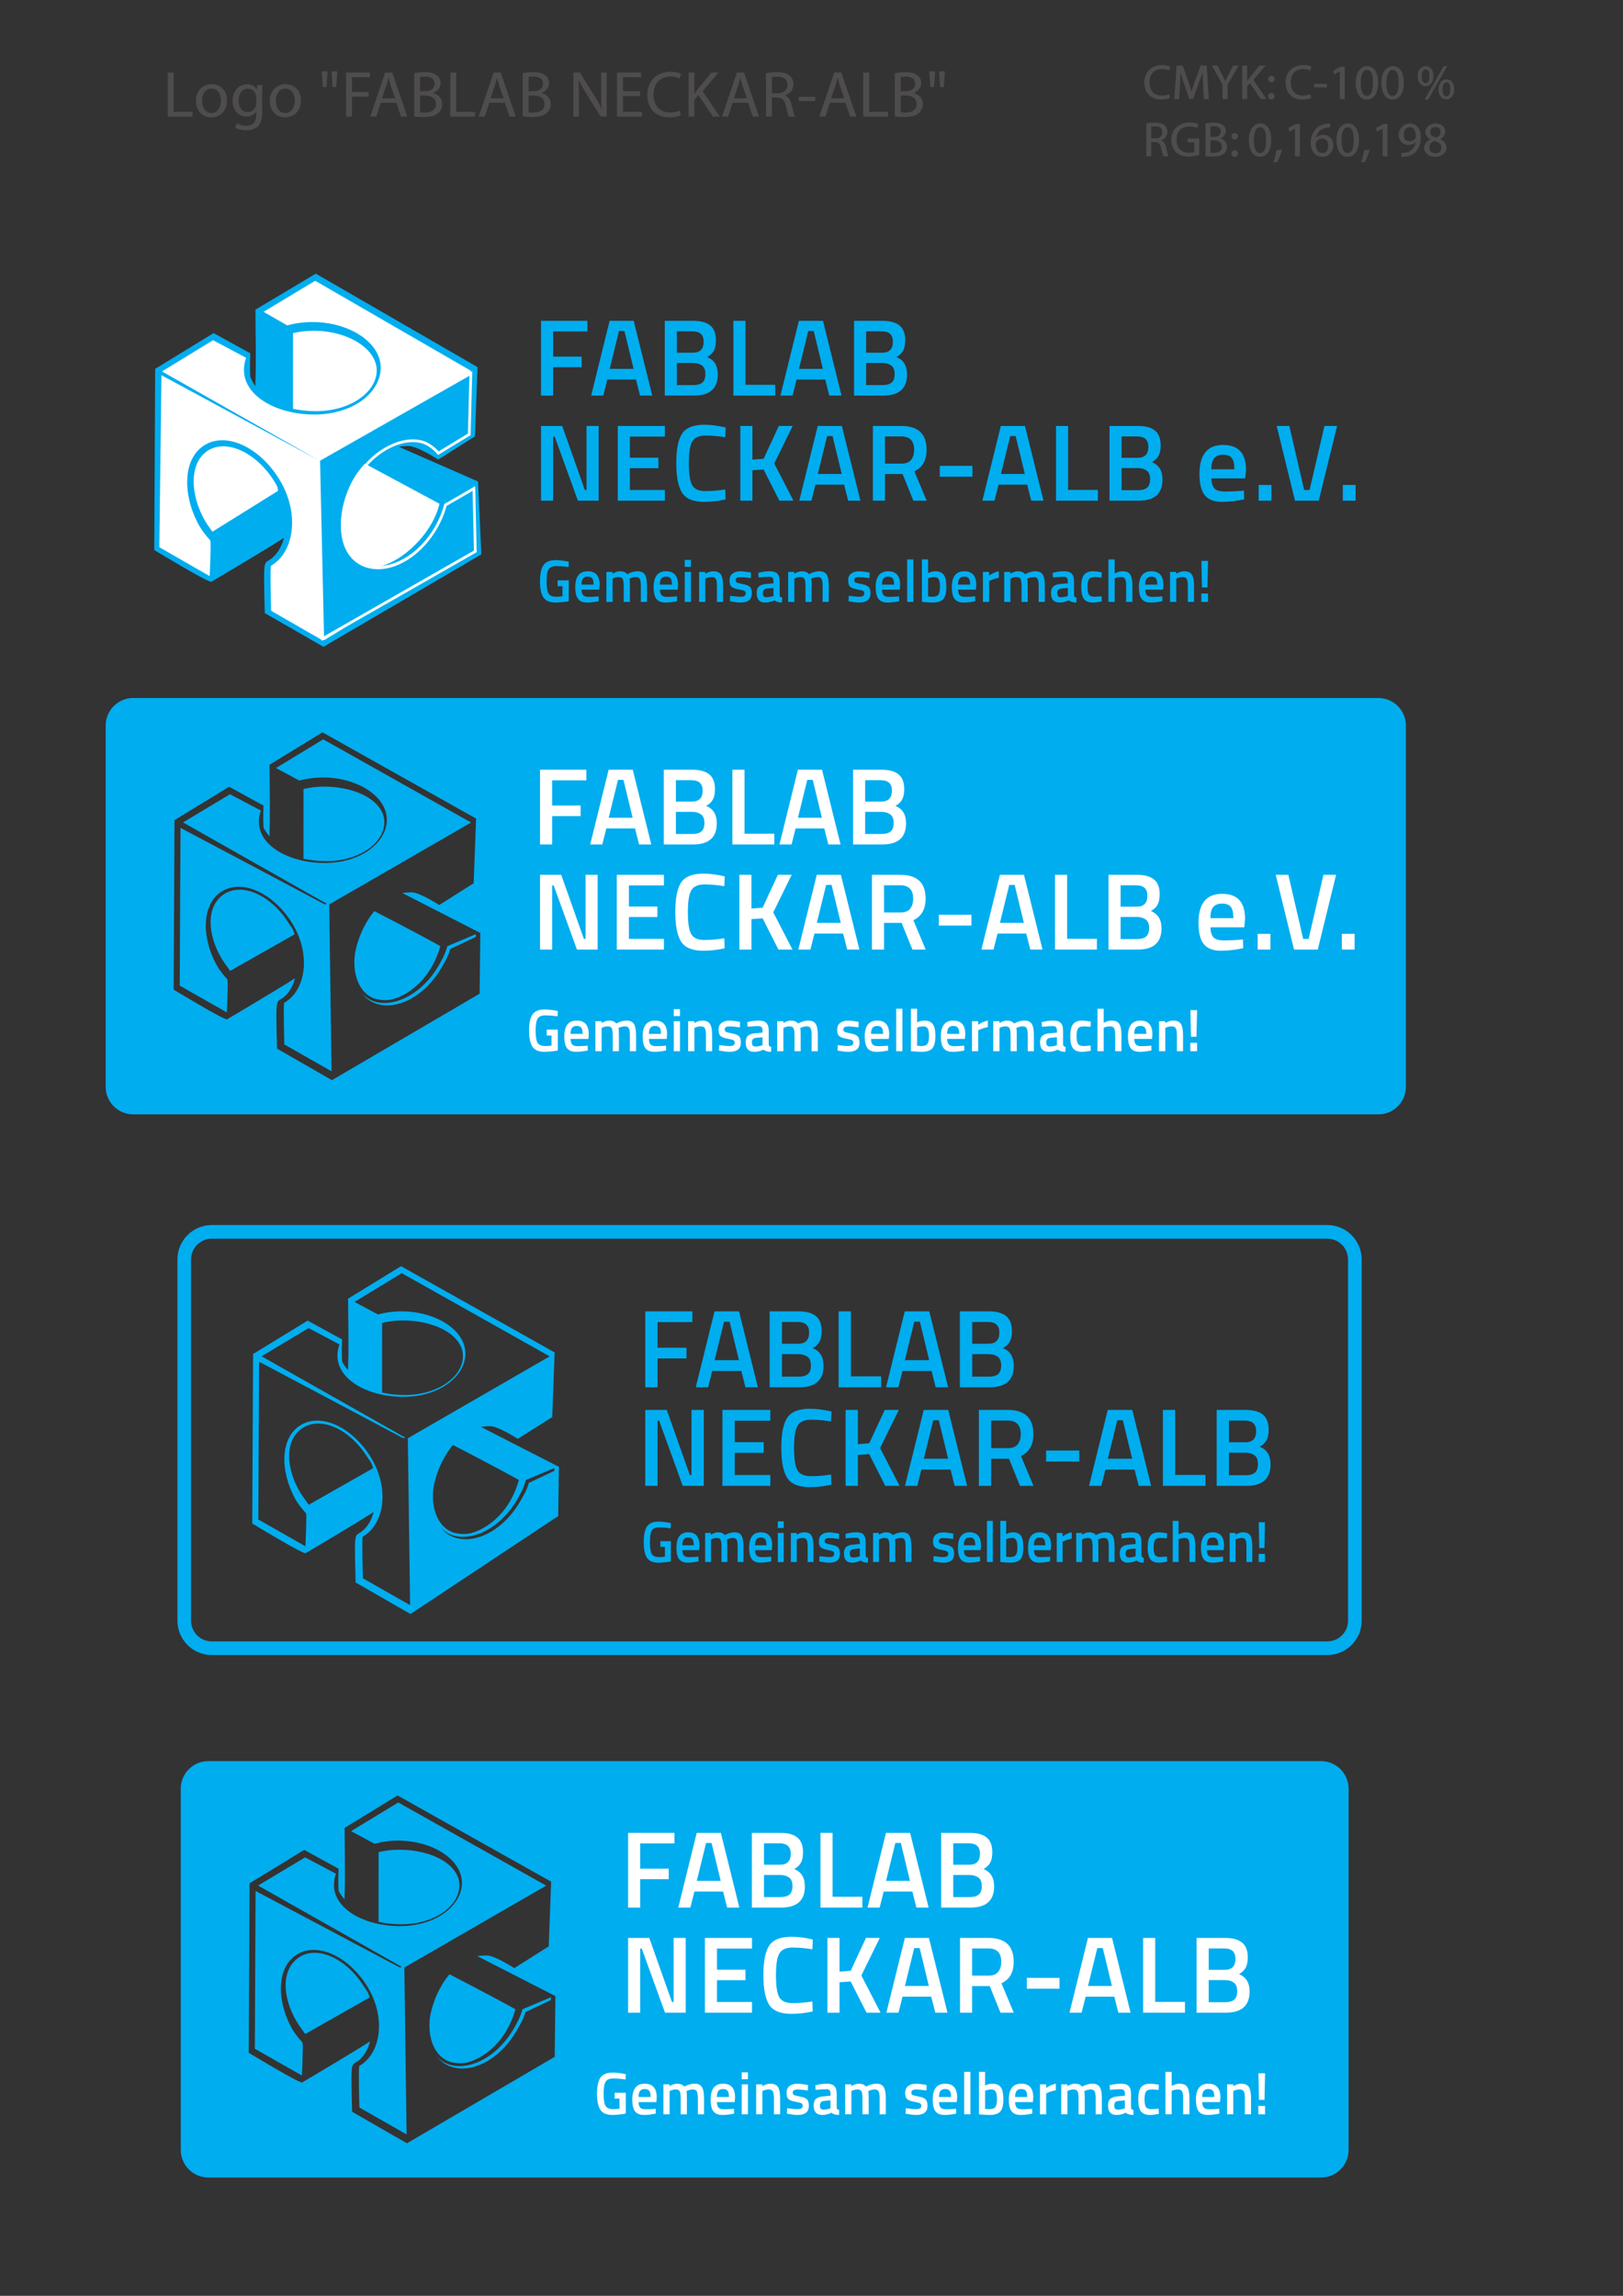 <?xml version="1.0" encoding="UTF-8"?>
<svg xmlns="http://www.w3.org/2000/svg" xmlns:xlink="http://www.w3.org/1999/xlink" width="595.276pt" height="841.89pt" viewBox="0 0 595.276 841.89" version="1.2">
<rect x="0" y="0" width="595.276" height="841.89" fill="#333333" stroke="none"/>
<defs>
<g>
<symbol overflow="visible" id="glyph0-0">
<path style="stroke:none;" d=""/>
</symbol>
<symbol overflow="visible" id="glyph0-1">
<path style="stroke:none;" d="M 3.156 0 L 3.156 -27.406 L 20.156 -27.406 L 20.156 -23.516 L 7.594 -23.516 L 7.594 -14.281 L 18.047 -14.281 L 18.047 -10.406 L 7.594 -10.406 L 7.594 0 Z M 3.156 0 "/>
</symbol>
<symbol overflow="visible" id="glyph0-2">
<path style="stroke:none;" d="M 0.797 0 L 7.562 -27.406 L 16.406 -27.406 L 23.203 0 L 18.719 0 L 17.234 -5.875 L 6.719 -5.875 L 5.234 0 Z M 11 -23.688 L 7.594 -9.797 L 16.359 -9.797 L 13 -23.688 Z M 11 -23.688 "/>
</symbol>
<symbol overflow="visible" id="glyph0-3">
<path style="stroke:none;" d="M 3.156 -27.406 L 13.562 -27.406 C 16.363 -27.406 18.457 -26.836 19.844 -25.703 C 21.227 -24.566 21.922 -22.758 21.922 -20.281 C 21.922 -18.656 21.66 -17.375 21.141 -16.438 C 20.617 -15.508 19.801 -14.738 18.688 -14.125 C 21.289 -13.102 22.594 -10.984 22.594 -7.766 C 22.594 -2.586 19.688 0 13.875 0 L 3.156 0 Z M 13.562 -11.953 L 7.594 -11.953 L 7.594 -3.844 L 13.641 -3.844 C 15.109 -3.844 16.207 -4.148 16.938 -4.766 C 17.676 -5.379 18.047 -6.43 18.047 -7.922 C 18.047 -9.41 17.617 -10.453 16.766 -11.047 C 15.91 -11.648 14.844 -11.953 13.562 -11.953 Z M 13.312 -23.562 L 7.594 -23.562 L 7.594 -15.719 L 13.484 -15.719 C 16.098 -15.719 17.406 -17.066 17.406 -19.766 C 17.406 -22.297 16.039 -23.562 13.312 -23.562 Z M 13.312 -23.562 "/>
</symbol>
<symbol overflow="visible" id="glyph0-4">
<path style="stroke:none;" d="M 18.516 0 L 3.156 0 L 3.156 -27.406 L 7.594 -27.406 L 7.594 -3.953 L 18.516 -3.953 Z M 18.516 0 "/>
</symbol>
<symbol overflow="visible" id="glyph0-5">
<path style="stroke:none;" d="M 3.156 0 L 3.156 -27.406 L 10.922 -27.406 L 19.234 -3.922 L 19.844 -3.922 L 19.844 -27.406 L 24.281 -27.406 L 24.281 0 L 16.688 0 L 8.156 -23.516 L 7.594 -23.516 L 7.594 0 Z M 3.156 0 "/>
</symbol>
<symbol overflow="visible" id="glyph0-6">
<path style="stroke:none;" d="M 3.156 0 L 3.156 -27.406 L 20.438 -27.406 L 20.438 -23.516 L 7.594 -23.516 L 7.594 -15.766 L 18.047 -15.766 L 18.047 -11.922 L 7.594 -11.922 L 7.594 -3.922 L 20.438 -3.922 L 20.438 0 Z M 3.156 0 "/>
</symbol>
<symbol overflow="visible" id="glyph0-7">
<path style="stroke:none;" d="M 12.359 0.438 C 8.359 0.438 5.645 -0.664 4.219 -2.875 C 2.789 -5.094 2.078 -8.734 2.078 -13.797 C 2.078 -18.867 2.797 -22.477 4.234 -24.625 C 5.68 -26.77 8.391 -27.844 12.359 -27.844 C 14.734 -27.844 17.348 -27.508 20.203 -26.844 L 20.047 -23.234 C 17.641 -23.66 15.234 -23.875 12.828 -23.875 C 10.43 -23.875 8.805 -23.16 7.953 -21.734 C 7.109 -20.305 6.688 -17.625 6.688 -13.688 C 6.688 -9.758 7.098 -7.082 7.922 -5.656 C 8.742 -4.227 10.352 -3.516 12.75 -3.516 C 15.156 -3.516 17.586 -3.719 20.047 -4.125 L 20.156 -0.438 C 17.414 0.145 14.816 0.438 12.359 0.438 Z M 12.359 0.438 "/>
</symbol>
<symbol overflow="visible" id="glyph0-8">
<path style="stroke:none;" d="M 7.594 0 L 3.156 0 L 3.156 -27.406 L 7.594 -27.406 L 7.594 -15.047 L 11.688 -15.359 L 17.281 -27.406 L 22.359 -27.406 L 15.594 -13.641 L 22.641 0 L 17.484 0 L 11.688 -11.438 L 7.594 -11.156 Z M 7.594 0 "/>
</symbol>
<symbol overflow="visible" id="glyph0-9">
<path style="stroke:none;" d="M 7.594 -9.766 L 7.594 0 L 3.156 0 L 3.156 -27.406 L 13.562 -27.406 C 19.75 -27.406 22.844 -24.5 22.844 -18.688 C 22.844 -14.789 21.348 -12.148 18.359 -10.766 L 22.875 0 L 18 0 L 14.047 -9.766 Z M 18.281 -18.641 C 18.281 -21.922 16.707 -23.562 13.562 -23.562 L 7.594 -23.562 L 7.594 -13.594 L 13.641 -13.594 C 15.242 -13.594 16.414 -14.051 17.156 -14.969 C 17.906 -15.895 18.281 -17.117 18.281 -18.641 Z M 18.281 -18.641 "/>
</symbol>
<symbol overflow="visible" id="glyph0-10">
<path style="stroke:none;" d="M 2.438 -8.797 L 2.438 -12.766 L 14.406 -12.766 L 14.406 -8.797 Z M 2.438 -8.797 "/>
</symbol>
<symbol overflow="visible" id="glyph0-11">
<path style="stroke:none;" d=""/>
</symbol>
<symbol overflow="visible" id="glyph0-12">
<path style="stroke:none;" d="M 16.875 -3.594 L 18 -3.719 L 18.078 -0.484 C 15.035 0.129 12.344 0.438 10 0.438 C 7.039 0.438 4.914 -0.375 3.625 -2 C 2.332 -3.625 1.688 -6.223 1.688 -9.797 C 1.688 -16.891 4.578 -20.438 10.359 -20.438 C 15.961 -20.438 18.766 -17.383 18.766 -11.281 L 18.484 -8.156 L 6.078 -8.156 C 6.109 -6.508 6.469 -5.297 7.156 -4.516 C 7.852 -3.742 9.145 -3.359 11.031 -3.359 C 12.926 -3.359 14.875 -3.438 16.875 -3.594 Z M 14.484 -11.516 C 14.484 -13.492 14.164 -14.875 13.531 -15.656 C 12.906 -16.445 11.848 -16.844 10.359 -16.844 C 8.867 -16.844 7.781 -16.426 7.094 -15.594 C 6.414 -14.77 6.066 -13.41 6.047 -11.516 Z M 14.484 -11.516 "/>
</symbol>
<symbol overflow="visible" id="glyph0-13">
<path style="stroke:none;" d="M 2.438 0 L 2.438 -5.766 L 7.125 -5.766 L 7.125 0 Z M 2.438 0 "/>
</symbol>
<symbol overflow="visible" id="glyph0-14">
<path style="stroke:none;" d="M 18.312 -27.406 L 22.953 -27.406 L 16.234 0 L 7.516 0 L 0.797 -27.406 L 5.438 -27.406 L 10.875 -3.922 L 12.875 -3.922 Z M 18.312 -27.406 "/>
</symbol>
<symbol overflow="visible" id="glyph1-0">
<path style="stroke:none;" d=""/>
</symbol>
<symbol overflow="visible" id="glyph1-1">
<path style="stroke:none;" d="M 7.516 -5.766 L 7.516 -7.922 L 11.609 -7.922 L 11.609 -0.266 C 11.234 -0.16 10.469 -0.051 9.312 0.062 C 8.156 0.176 7.316 0.234 6.797 0.234 C 4.617 0.234 3.113 -0.395 2.281 -1.656 C 1.457 -2.914 1.047 -4.891 1.047 -7.578 C 1.047 -10.266 1.469 -12.223 2.312 -13.453 C 3.164 -14.691 4.633 -15.312 6.719 -15.312 C 7.945 -15.312 9.332 -15.164 10.875 -14.875 L 11.609 -14.719 L 11.531 -12.781 C 9.832 -13.02 8.312 -13.141 6.969 -13.141 C 5.625 -13.141 4.703 -12.742 4.203 -11.953 C 3.711 -11.16 3.469 -9.691 3.469 -7.547 C 3.469 -5.398 3.703 -3.922 4.172 -3.109 C 4.641 -2.297 5.586 -1.891 7.016 -1.891 C 8.035 -1.891 8.797 -1.957 9.297 -2.094 L 9.297 -5.766 Z M 7.516 -5.766 "/>
</symbol>
<symbol overflow="visible" id="glyph1-2">
<path style="stroke:none;" d="M 8.859 -1.984 L 9.453 -2.047 L 9.484 -0.266 C 7.891 0.066 6.477 0.234 5.25 0.234 C 3.695 0.234 2.578 -0.207 1.891 -1.094 C 1.211 -1.988 0.875 -3.422 0.875 -5.391 C 0.875 -9.285 2.395 -11.234 5.438 -11.234 C 8.375 -11.234 9.844 -9.555 9.844 -6.203 L 9.703 -4.484 L 3.188 -4.484 C 3.207 -3.578 3.398 -2.91 3.766 -2.484 C 4.129 -2.055 4.805 -1.844 5.797 -1.844 C 6.785 -1.844 7.805 -1.891 8.859 -1.984 Z M 7.609 -6.344 C 7.609 -7.426 7.441 -8.18 7.109 -8.609 C 6.773 -9.047 6.219 -9.266 5.438 -9.266 C 4.656 -9.266 4.082 -9.035 3.719 -8.578 C 3.363 -8.117 3.18 -7.375 3.172 -6.344 Z M 7.609 -6.344 "/>
</symbol>
<symbol overflow="visible" id="glyph1-3">
<path style="stroke:none;" d="M 3.672 0 L 1.391 0 L 1.391 -11 L 3.656 -11 L 3.656 -10.312 C 4.645 -10.926 5.555 -11.234 6.391 -11.234 C 7.609 -11.234 8.492 -10.875 9.047 -10.156 C 10.328 -10.875 11.594 -11.234 12.844 -11.234 C 14.102 -11.234 14.992 -10.828 15.516 -10.016 C 16.035 -9.203 16.297 -7.828 16.297 -5.891 L 16.297 0 L 14.031 0 L 14.031 -5.828 C 14.031 -7.016 13.91 -7.859 13.672 -8.359 C 13.441 -8.859 12.969 -9.109 12.25 -9.109 C 11.613 -9.109 10.93 -8.961 10.203 -8.672 L 9.844 -8.516 C 9.957 -8.223 10.016 -7.285 10.016 -5.703 L 10.016 0 L 7.75 0 L 7.75 -5.656 C 7.75 -6.957 7.633 -7.859 7.406 -8.359 C 7.188 -8.859 6.695 -9.109 5.938 -9.109 C 5.238 -9.109 4.586 -8.961 3.984 -8.672 L 3.672 -8.531 Z M 3.672 0 "/>
</symbol>
<symbol overflow="visible" id="glyph1-4">
<path style="stroke:none;" d="M 1.391 0 L 1.391 -11 L 3.672 -11 L 3.672 0 Z M 1.391 -12.875 L 1.391 -15.406 L 3.672 -15.406 L 3.672 -12.875 Z M 1.391 -12.875 "/>
</symbol>
<symbol overflow="visible" id="glyph1-5">
<path style="stroke:none;" d="M 3.672 0 L 1.391 0 L 1.391 -11 L 3.656 -11 L 3.656 -10.312 C 4.676 -10.926 5.641 -11.234 6.547 -11.234 C 7.953 -11.234 8.91 -10.816 9.422 -9.984 C 9.93 -9.16 10.188 -7.797 10.188 -5.891 L 10.188 0 L 7.922 0 L 7.922 -5.828 C 7.922 -7.016 7.797 -7.859 7.547 -8.359 C 7.305 -8.859 6.805 -9.109 6.047 -9.109 C 5.336 -9.109 4.648 -8.961 3.984 -8.672 L 3.672 -8.531 Z M 3.672 0 "/>
</symbol>
<symbol overflow="visible" id="glyph1-6">
<path style="stroke:none;" d="M 8.672 -8.734 C 7.016 -8.973 5.816 -9.094 5.078 -9.094 C 4.336 -9.094 3.82 -9 3.531 -8.812 C 3.25 -8.625 3.109 -8.332 3.109 -7.938 C 3.109 -7.539 3.266 -7.258 3.578 -7.094 C 3.891 -6.938 4.629 -6.75 5.797 -6.531 C 6.973 -6.32 7.805 -5.988 8.297 -5.531 C 8.785 -5.082 9.031 -4.281 9.031 -3.125 C 9.031 -1.969 8.676 -1.117 7.969 -0.578 C 7.258 -0.035 6.227 0.234 4.875 0.234 C 4.02 0.234 2.941 0.113 1.641 -0.125 L 0.984 -0.234 L 1.078 -2.25 C 2.754 -2.008 3.961 -1.891 4.703 -1.891 C 5.441 -1.891 5.969 -1.984 6.281 -2.172 C 6.602 -2.367 6.766 -2.688 6.766 -3.125 C 6.766 -3.562 6.613 -3.863 6.312 -4.031 C 6.008 -4.207 5.285 -4.395 4.141 -4.594 C 3.004 -4.789 2.172 -5.098 1.641 -5.516 C 1.109 -5.941 0.844 -6.719 0.844 -7.844 C 0.844 -8.977 1.207 -9.82 1.938 -10.375 C 2.676 -10.938 3.617 -11.219 4.766 -11.219 C 5.66 -11.219 6.758 -11.102 8.062 -10.875 L 8.719 -10.734 Z M 8.672 -8.734 "/>
</symbol>
<symbol overflow="visible" id="glyph1-7">
<path style="stroke:none;" d="M 9.156 -7.609 L 9.156 -2.594 C 9.164 -2.27 9.242 -2.031 9.391 -1.875 C 9.547 -1.727 9.773 -1.629 10.078 -1.578 L 10.016 0.234 C 8.816 0.234 7.883 -0.035 7.219 -0.578 C 6.102 -0.035 4.977 0.234 3.844 0.234 C 1.758 0.234 0.719 -0.926 0.719 -3.25 C 0.719 -4.363 1 -5.172 1.562 -5.672 C 2.133 -6.172 3.004 -6.473 4.172 -6.578 L 6.891 -6.812 L 6.891 -7.609 C 6.891 -8.191 6.766 -8.602 6.516 -8.844 C 6.273 -9.082 5.914 -9.203 5.438 -9.203 C 4.539 -9.203 3.422 -9.141 2.078 -9.016 L 1.406 -8.969 L 1.328 -10.672 C 2.848 -11.047 4.25 -11.234 5.531 -11.234 C 6.812 -11.234 7.734 -10.941 8.297 -10.359 C 8.867 -9.785 9.156 -8.867 9.156 -7.609 Z M 4.453 -4.891 C 3.484 -4.797 3 -4.242 3 -3.234 C 3 -2.223 3.426 -1.719 4.281 -1.719 C 4.977 -1.719 5.723 -1.832 6.516 -2.062 L 6.891 -2.203 L 6.891 -5.125 Z M 4.453 -4.891 "/>
</symbol>
<symbol overflow="visible" id="glyph1-8">
<path style="stroke:none;" d=""/>
</symbol>
<symbol overflow="visible" id="glyph1-9">
<path style="stroke:none;" d="M 1.516 0 L 1.516 -15.578 L 3.797 -15.578 L 3.797 0 Z M 1.516 0 "/>
</symbol>
<symbol overflow="visible" id="glyph1-10">
<path style="stroke:none;" d="M 6.281 -11.234 C 7.719 -11.234 8.754 -10.812 9.391 -9.969 C 10.035 -9.133 10.359 -7.645 10.359 -5.5 C 10.359 -3.352 9.977 -1.859 9.219 -1.016 C 8.457 -0.18 7.129 0.234 5.234 0.234 C 4.566 0.234 3.52 0.172 2.094 0.047 L 1.391 -0.016 L 1.391 -15.578 L 3.656 -15.578 L 3.656 -10.578 C 4.625 -11.016 5.5 -11.234 6.281 -11.234 Z M 5.234 -1.891 C 6.348 -1.891 7.086 -2.164 7.453 -2.719 C 7.828 -3.27 8.016 -4.203 8.016 -5.516 C 8.016 -6.836 7.859 -7.766 7.547 -8.297 C 7.234 -8.836 6.719 -9.109 6 -9.109 C 5.332 -9.109 4.66 -9 3.984 -8.781 L 3.656 -8.672 L 3.656 -1.984 C 4.426 -1.922 4.953 -1.891 5.234 -1.891 Z M 5.234 -1.891 "/>
</symbol>
<symbol overflow="visible" id="glyph1-11">
<path style="stroke:none;" d="M 1.391 0 L 1.391 -11 L 3.656 -11 L 3.656 -9.688 C 4.844 -10.488 6.031 -11.004 7.219 -11.234 L 7.219 -8.844 C 6.02 -8.594 4.992 -8.27 4.141 -7.875 L 3.672 -7.672 L 3.672 0 Z M 1.391 0 "/>
</symbol>
<symbol overflow="visible" id="glyph1-12">
<path style="stroke:none;" d="M 5.312 -11.234 C 6.051 -11.234 6.926 -11.133 7.938 -10.938 L 8.469 -10.828 L 8.375 -8.938 C 7.27 -9.051 6.453 -9.109 5.922 -9.109 C 4.859 -9.109 4.145 -8.859 3.781 -8.359 C 3.414 -7.859 3.234 -6.914 3.234 -5.531 C 3.234 -4.156 3.406 -3.203 3.75 -2.672 C 4.102 -2.148 4.832 -1.891 5.938 -1.891 L 8.406 -2.062 L 8.469 -0.156 C 7.051 0.102 5.984 0.234 5.266 0.234 C 3.672 0.234 2.547 -0.211 1.891 -1.109 C 1.242 -2.016 0.922 -3.492 0.922 -5.547 C 0.922 -7.598 1.266 -9.055 1.953 -9.922 C 2.641 -10.797 3.758 -11.234 5.312 -11.234 Z M 5.312 -11.234 "/>
</symbol>
<symbol overflow="visible" id="glyph1-13">
<path style="stroke:none;" d="M 3.672 0 L 1.391 0 L 1.391 -15.578 L 3.672 -15.578 L 3.672 -10.422 C 4.711 -10.961 5.672 -11.234 6.547 -11.234 C 7.953 -11.234 8.91 -10.816 9.422 -9.984 C 9.93 -9.16 10.188 -7.797 10.188 -5.891 L 10.188 0 L 7.891 0 L 7.891 -5.828 C 7.891 -7.016 7.77 -7.859 7.531 -8.359 C 7.301 -8.859 6.801 -9.109 6.031 -9.109 C 5.352 -9.109 4.68 -8.988 4.016 -8.75 L 3.672 -8.625 Z M 3.672 0 "/>
</symbol>
<symbol overflow="visible" id="glyph1-14">
<path style="stroke:none;" d="M 1.547 0 L 1.547 -3.078 L 4.016 -3.078 L 4.016 0 Z M 1.781 -5.297 L 1.578 -15.062 L 4.016 -15.062 L 3.797 -5.297 Z M 1.781 -5.297 "/>
</symbol>
<symbol overflow="visible" id="glyph2-0">
<path style="stroke:none;" d=""/>
</symbol>
<symbol overflow="visible" id="glyph2-1">
<path style="stroke:none;" d="M 1.797 0 L 10.844 0 L 10.844 -1.75 L 3.938 -1.75 L 3.938 -16.172 L 1.75 -16.172 L 1.75 0 Z M 1.797 0 "/>
</symbol>
<symbol overflow="visible" id="glyph2-2">
<path style="stroke:none;" d="M 6.5 0.266 C 9.266 0.266 12.281 -1.609 12.281 -5.922 C 12.281 -9.453 10.016 -11.875 6.672 -11.875 C 3.484 -11.875 0.859 -9.594 0.859 -5.719 C 0.859 -2.047 3.359 0.266 6.484 0.266 Z M 6.531 -1.312 C 4.484 -1.312 3.078 -3.234 3.078 -5.781 C 3.078 -7.984 4.125 -10.297 6.594 -10.297 C 9.094 -10.297 10.031 -7.828 10.031 -5.859 C 10.031 -3.219 8.562 -1.312 6.547 -1.312 Z M 6.531 -1.312 "/>
</symbol>
<symbol overflow="visible" id="glyph2-3">
<path style="stroke:none;" d="M 11.719 -8.453 C 11.719 -9.859 11.734 -10.797 11.812 -11.609 L 9.859 -11.609 L 9.797 -9.891 L 9.812 -9.891 C 9.281 -10.844 8.188 -11.875 6.172 -11.875 C 3.484 -11.875 0.859 -9.672 0.859 -5.734 C 0.859 -2.5 2.969 -0.047 5.859 -0.047 C 7.656 -0.047 8.953 -0.906 9.578 -1.984 L 9.547 -1.984 L 9.547 -0.719 C 9.547 2.234 8.016 3.359 5.859 3.359 C 4.422 3.359 3.234 2.922 2.406 2.406 L 1.875 4.062 C 2.812 4.688 4.391 5.016 5.781 5.016 C 7.25 5.016 8.906 4.656 10.062 3.625 C 11.156 2.594 11.719 0.984 11.719 -1.703 Z M 9.531 -4.969 C 9.531 -4.578 9.484 -4.172 9.359 -3.844 C 8.922 -2.469 7.797 -1.656 6.484 -1.656 C 4.219 -1.656 3.078 -3.578 3.078 -5.828 C 3.078 -8.547 4.484 -10.25 6.5 -10.25 C 8.062 -10.25 9.031 -9.234 9.406 -7.984 C 9.5 -7.703 9.531 -7.391 9.531 -7.062 Z M 9.531 -4.969 "/>
</symbol>
<symbol overflow="visible" id="glyph2-4">
<path style="stroke:none;" d=""/>
</symbol>
<symbol overflow="visible" id="glyph2-5">
<path style="stroke:none;" d="M 1.172 -16.609 L 1.562 -10.844 L 2.922 -10.844 L 3.312 -16.609 Z M 4.75 -16.609 L 5.141 -10.844 L 6.5 -10.844 L 6.891 -16.609 Z M 4.75 -16.609 "/>
</symbol>
<symbol overflow="visible" id="glyph2-6">
<path style="stroke:none;" d="M 1.797 0 L 3.938 0 L 3.938 -7.312 L 10.031 -7.312 L 10.031 -9.047 L 3.938 -9.047 L 3.938 -14.422 L 10.531 -14.422 L 10.531 -16.172 L 1.75 -16.172 L 1.75 0 Z M 1.797 0 "/>
</symbol>
<symbol overflow="visible" id="glyph2-7">
<path style="stroke:none;" d="M 10.125 -5.094 L 11.859 0 L 14.156 0 L 8.641 -16.172 L 6.047 -16.172 L 0.547 0 L 2.781 0 L 4.469 -5.094 Z M 4.891 -6.719 L 6.484 -11.406 C 6.797 -12.391 7.062 -13.391 7.266 -14.328 C 7.516 -13.391 7.75 -12.438 8.094 -11.375 L 9.703 -6.719 Z M 4.891 -6.719 "/>
</symbol>
<symbol overflow="visible" id="glyph2-8">
<path style="stroke:none;" d="M 1.828 -0.047 C 2.516 0.047 3.625 0.141 5.062 0.141 C 7.703 0.141 9.547 -0.344 10.656 -1.375 C 11.5 -2.156 12.047 -3.219 12.047 -4.609 C 12.047 -7.016 10.219 -8.281 8.719 -8.609 L 8.719 -8.719 C 10.375 -9.312 11.453 -10.688 11.453 -12.266 C 11.453 -13.531 10.922 -14.5 10.078 -15.125 C 9.094 -15.938 7.734 -16.297 5.641 -16.297 C 4.203 -16.297 2.734 -16.156 1.781 -15.906 L 1.781 -0.047 Z M 3.906 -14.547 C 4.25 -14.609 4.797 -14.688 5.766 -14.688 C 7.875 -14.688 9.234 -13.922 9.234 -12.047 C 9.234 -10.484 7.984 -9.312 5.812 -9.312 L 3.938 -9.312 L 3.938 -14.547 Z M 3.906 -7.75 L 5.641 -7.75 C 7.922 -7.75 9.766 -6.812 9.766 -4.625 C 9.766 -2.281 7.828 -1.484 5.656 -1.484 C 4.922 -1.484 4.344 -1.516 3.938 -1.562 L 3.938 -7.75 Z M 3.906 -7.75 "/>
</symbol>
<symbol overflow="visible" id="glyph2-9">
<path style="stroke:none;" d="M 3.812 0 L 3.812 -6.906 C 3.812 -9.594 3.797 -11.547 3.672 -13.578 C 4.469 -11.859 5.547 -10.016 6.672 -8.203 L 11.812 0 L 13.984 0 L 13.984 -16.172 L 11.953 -16.172 L 11.953 -9.391 C 11.953 -6.891 12 -4.922 12.188 -2.734 C 11.453 -4.422 10.484 -6.094 9.312 -7.984 L 4.156 -16.172 L 1.781 -16.172 L 1.781 0 Z M 3.812 0 "/>
</symbol>
<symbol overflow="visible" id="glyph2-10">
<path style="stroke:none;" d="M 10.172 -9.312 L 3.938 -9.312 L 3.938 -14.422 L 10.578 -14.422 L 10.578 -16.172 L 1.75 -16.172 L 1.75 0 L 10.938 0 L 10.938 -1.75 L 3.938 -1.75 L 3.938 -7.578 L 10.203 -7.578 L 10.203 -9.312 Z M 10.172 -9.312 "/>
</symbol>
<symbol overflow="visible" id="glyph2-11">
<path style="stroke:none;" d="M 12.703 -2.188 C 11.859 -1.781 10.562 -1.516 9.266 -1.516 C 5.359 -1.516 3.094 -4.031 3.094 -8.016 C 3.094 -12.266 5.594 -14.688 9.391 -14.688 C 10.734 -14.688 11.812 -14.406 12.641 -13.969 L 13.172 -15.703 C 12.625 -16.016 11.297 -16.438 9.312 -16.438 C 4.297 -16.438 0.812 -13.031 0.812 -7.938 C 0.812 -2.609 4.266 0.266 8.828 0.266 C 10.797 0.266 12.391 -0.125 13.125 -0.5 L 12.719 -2.188 Z M 12.703 -2.188 "/>
</symbol>
<symbol overflow="visible" id="glyph2-12">
<path style="stroke:none;" d="M 1.828 0 L 3.938 0 L 3.938 -6.172 L 5.453 -7.891 L 10.734 0 L 13.266 0 L 6.953 -9.312 L 12.812 -16.172 L 10.156 -16.172 L 5.203 -10.109 C 4.797 -9.578 4.375 -9 3.938 -8.375 L 3.938 -16.172 L 1.781 -16.172 L 1.781 0 Z M 1.828 0 "/>
</symbol>
<symbol overflow="visible" id="glyph2-13">
<path style="stroke:none;" d="M 1.828 0 L 3.938 0 L 3.938 -7.016 L 5.875 -7.016 C 7.781 -6.938 8.609 -6.094 9.094 -3.859 C 9.531 -1.844 9.891 -0.453 10.156 0 L 12.391 0 C 12.078 -0.625 11.688 -2.188 11.156 -4.438 C 10.75 -6.125 9.984 -7.266 8.781 -7.688 L 8.781 -7.781 C 10.438 -8.359 11.828 -9.766 11.828 -11.875 C 11.828 -13.156 11.359 -14.25 10.562 -14.953 C 9.547 -15.859 8.062 -16.297 5.828 -16.297 C 4.422 -16.297 2.875 -16.156 1.781 -15.906 L 1.781 0 Z M 3.906 -14.469 C 4.266 -14.562 4.969 -14.656 5.969 -14.656 C 8.188 -14.656 9.641 -13.75 9.641 -11.656 C 9.641 -9.812 8.281 -8.594 6.047 -8.594 L 3.938 -8.594 L 3.938 -14.469 Z M 3.906 -14.469 "/>
</symbol>
<symbol overflow="visible" id="glyph2-14">
<path style="stroke:none;" d="M 0.672 -7.25 L 0.672 -5.719 L 6.672 -5.719 L 6.672 -7.25 Z M 0.672 -7.25 "/>
</symbol>
<symbol overflow="visible" id="glyph3-0">
<path style="stroke:none;" d=""/>
</symbol>
<symbol overflow="visible" id="glyph3-1">
<path style="stroke:none;" d="M 9.516 -1.781 C 8.891 -1.469 7.922 -1.281 6.953 -1.281 C 4.016 -1.281 2.438 -3.094 2.438 -6.078 C 2.438 -9.266 4.188 -11.016 7.031 -11.016 C 8.047 -11.016 8.781 -10.812 9.562 -10.422 L 10.016 -11.875 C 9.547 -12.109 8.484 -12.469 6.984 -12.469 C 3.219 -12.469 0.5 -9.844 0.5 -6.031 C 0.5 -2.031 3.203 0.203 6.625 0.203 C 8.094 0.203 9.359 -0.109 9.953 -0.406 L 9.609 -1.812 Z M 9.516 -1.781 "/>
</symbol>
<symbol overflow="visible" id="glyph3-2">
<path style="stroke:none;" d="M 11.875 0 L 13.547 0 L 12.797 -12.281 L 10.547 -12.281 L 8.375 -6.344 C 7.828 -4.812 7.391 -3.469 7.094 -2.328 L 7.297 -2.328 C 6.984 -3.516 6.594 -4.844 6.078 -6.344 L 4 -12.281 L 1.75 -12.281 L 0.906 0 L 2.656 0 L 2.984 -5.281 C 3.094 -7.109 3.188 -9.125 3.219 -10.562 L 3 -10.562 C 3.328 -9.203 3.797 -7.656 4.375 -5.922 L 6.375 -0.078 L 7.797 -0.078 L 9.953 -6.031 C 10.562 -7.703 11.047 -9.234 11.469 -10.562 L 11.25 -10.562 C 11.25 -9.141 11.359 -7.094 11.453 -5.406 L 11.734 0 Z M 11.875 0 "/>
</symbol>
<symbol overflow="visible" id="glyph3-3">
<path style="stroke:none;" d="M 5.781 -0.078 L 5.781 -5.25 L 9.859 -12.281 L 7.844 -12.281 L 6.078 -8.891 C 5.609 -7.969 5.141 -7.141 4.859 -6.422 L 5.016 -6.422 C 4.688 -7.203 4.297 -7.938 3.859 -8.859 L 3.812 -8.891 L 2.094 -12.281 L 0.031 -12.281 L 3.922 -5.234 L 3.922 0 L 5.781 0 Z M 5.781 -0.078 "/>
</symbol>
<symbol overflow="visible" id="glyph3-4">
<path style="stroke:none;" d="M 1.375 0 L 3.062 0 L 3.062 -4.688 L 4.094 -5.844 L 7.984 0 L 10.109 0 L 5.328 -7.031 L 9.797 -12.281 L 7.562 -12.281 L 3.828 -7.688 C 3.531 -7.297 3.203 -6.859 2.891 -6.422 L 3.062 -6.422 L 3.062 -12.281 L 1.219 -12.281 L 1.219 0 Z M 1.375 0 "/>
</symbol>
<symbol overflow="visible" id="glyph3-5">
<path style="stroke:none;" d="M 2.016 -6.156 C 2.656 -6.156 3.203 -6.719 3.203 -7.344 C 3.203 -8.016 2.656 -8.547 2.016 -8.547 C 1.406 -8.547 0.812 -8.016 0.812 -7.344 C 0.812 -6.719 1.391 -6.156 2 -6.156 Z M 2 0.203 C 2.641 0.203 3.188 -0.359 3.188 -0.984 C 3.188 -1.656 2.641 -2.203 2 -2.203 C 1.391 -2.203 0.797 -1.656 0.797 -0.984 C 0.797 -0.359 1.375 0.203 1.984 0.203 Z M 2 0.203 "/>
</symbol>
<symbol overflow="visible" id="glyph3-6">
<path style="stroke:none;" d=""/>
</symbol>
<symbol overflow="visible" id="glyph3-7">
<path style="stroke:none;" d="M 0.391 -5.516 L 0.391 -4.281 L 5.109 -4.281 L 5.109 -5.578 L 0.391 -5.578 Z M 0.391 -5.516 "/>
</symbol>
<symbol overflow="visible" id="glyph3-8">
<path style="stroke:none;" d="M 4.25 0 L 5.906 0 L 5.906 -11.844 L 4.359 -11.844 L 1.734 -10.422 L 2.062 -9.031 L 4.266 -10.219 L 4.109 -10.219 L 4.109 0 Z M 4.25 0 "/>
</symbol>
<symbol overflow="visible" id="glyph3-9">
<path style="stroke:none;" d="M 4.547 0.203 C 7.109 0.203 8.734 -2.062 8.734 -6.047 C 8.734 -9.781 7.188 -12.047 4.734 -12.047 C 2.359 -12.047 0.5 -9.828 0.5 -5.891 C 0.547 -2.016 2.25 0.203 4.531 0.203 Z M 4.594 -1.172 C 3.125 -1.172 2.328 -2.938 2.359 -5.969 C 2.359 -8.906 3.172 -10.672 4.609 -10.672 C 6.266 -10.672 6.844 -8.859 6.844 -5.969 C 6.844 -2.984 6.203 -1.172 4.609 -1.172 Z M 4.594 -1.172 "/>
</symbol>
<symbol overflow="visible" id="glyph3-10">
<path style="stroke:none;" d="M 3.359 -12.047 C 1.797 -12.047 0.391 -10.656 0.391 -8.312 C 0.406 -5.969 1.797 -4.719 3.281 -4.719 C 4.781 -4.719 6.188 -6.016 6.188 -8.484 C 6.188 -10.703 5 -12.047 3.391 -12.047 Z M 3.328 -10.938 C 4.422 -10.938 4.703 -9.828 4.703 -8.406 C 4.703 -6.859 4.375 -5.812 3.328 -5.812 C 2.344 -5.812 1.891 -6.891 1.922 -8.375 C 1.922 -9.844 2.344 -10.938 3.312 -10.938 Z M 11 -7.203 C 9.438 -7.203 8.031 -5.812 8.031 -3.469 C 8.047 -1.141 9.438 0.125 10.906 0.125 C 12.422 0.125 13.828 -1.172 13.828 -3.641 C 13.828 -5.875 12.641 -7.203 11.016 -7.203 Z M 10.969 -6.109 C 12.062 -6.109 12.328 -4.984 12.328 -3.562 C 12.328 -2.016 12 -0.969 10.969 -0.969 C 9.969 -0.969 9.516 -2.047 9.562 -3.531 C 9.562 -5 9.969 -6.109 10.938 -6.109 Z M 4.25 0.203 L 11.219 -12.062 L 9.953 -12.062 L 2.969 0.219 L 4.234 0.219 Z M 4.25 0.203 "/>
</symbol>
<symbol overflow="visible" id="glyph3-11">
<path style="stroke:none;" d="M 1.375 0 L 3.062 0 L 3.062 -5.25 L 4.406 -5.25 C 5.828 -5.203 6.359 -4.641 6.719 -2.969 C 7.031 -1.453 7.344 -0.359 7.562 0 L 9.406 0 C 9.125 -0.578 8.875 -1.703 8.484 -3.406 C 8.172 -4.656 7.484 -5.594 6.703 -5.875 C 7.828 -6.266 8.984 -7.391 8.984 -8.984 C 8.984 -9.938 8.594 -10.797 7.984 -11.328 C 7.234 -12 6.047 -12.359 4.375 -12.359 C 3.312 -12.359 2.156 -12.266 1.219 -12.062 L 1.219 0 Z M 2.938 -10.859 C 3.203 -10.922 3.719 -11 4.484 -11 C 6.141 -11 7.125 -10.391 7.125 -8.812 C 7.125 -7.438 6.203 -6.594 4.531 -6.594 L 3.062 -6.594 L 3.062 -10.891 Z M 2.938 -10.859 "/>
</symbol>
<symbol overflow="visible" id="glyph3-12">
<path style="stroke:none;" d="M 10.625 -6.516 L 6.484 -6.516 L 6.484 -5.109 L 8.922 -5.109 L 8.922 -1.578 C 8.609 -1.422 8.016 -1.312 6.984 -1.312 C 4.141 -1.312 2.438 -3.062 2.438 -6.141 C 2.438 -9.188 4.234 -10.938 7.188 -10.938 C 8.406 -10.938 9.219 -10.734 9.953 -10.375 L 10.391 -11.766 C 9.734 -12.094 8.625 -12.406 7.219 -12.406 C 3.156 -12.406 0.5 -9.688 0.5 -6.062 C 0.5 -4.172 1.188 -2.5 2.234 -1.5 C 3.422 -0.359 5.047 0.125 6.875 0.125 C 8.516 0.125 9.922 -0.266 10.75 -0.578 L 10.75 -6.516 Z M 10.625 -6.516 "/>
</symbol>
<symbol overflow="visible" id="glyph3-13">
<path style="stroke:none;" d="M 1.375 -0.031 C 1.891 0.031 2.719 0.109 3.797 0.109 C 5.781 0.109 7.234 -0.266 8.062 -1.047 C 8.688 -1.641 9.141 -2.484 9.141 -3.531 C 9.141 -5.328 7.672 -6.359 6.641 -6.594 L 6.641 -6.562 C 7.781 -6.984 8.688 -8.078 8.688 -9.266 C 8.688 -10.219 8.266 -10.984 7.625 -11.453 C 6.891 -12.062 5.797 -12.359 4.234 -12.359 C 3.156 -12.359 2.047 -12.266 1.219 -12.062 L 1.219 -0.047 Z M 2.938 -10.906 C 3.188 -10.969 3.594 -11.016 4.312 -11.016 C 5.906 -11.016 6.828 -10.516 6.828 -9.109 C 6.828 -7.938 6 -7.125 4.359 -7.125 L 3.062 -7.125 L 3.062 -10.922 Z M 2.938 -5.812 L 4.234 -5.812 C 5.938 -5.812 7.219 -5.188 7.219 -3.547 C 7.219 -1.781 5.875 -1.266 4.25 -1.266 C 3.688 -1.266 3.266 -1.281 3.062 -1.297 L 3.062 -5.812 Z M 2.938 -5.812 "/>
</symbol>
<symbol overflow="visible" id="glyph3-14">
<path style="stroke:none;" d="M 1.5 2.094 C 2 1.234 2.828 -0.812 3.297 -2.438 L 1.219 -2.219 C 1.031 -0.844 0.547 1.078 0.109 2.266 L 1.469 2.109 Z M 1.5 2.094 "/>
</symbol>
<symbol overflow="visible" id="glyph3-15">
<path style="stroke:none;" d="M 7.484 -12.047 C 7.203 -12.047 6.797 -12.031 6.344 -11.953 C 4.859 -11.766 3.453 -11.141 2.484 -10.188 C 1.312 -9.016 0.469 -7.156 0.469 -4.859 C 0.469 -1.812 2.25 0.203 4.734 0.203 C 7.188 0.203 8.766 -1.859 8.766 -4.016 C 8.766 -6.281 7.188 -7.859 5.109 -7.859 C 3.812 -7.859 2.719 -7.219 2.172 -6.5 L 2.375 -6.5 C 2.625 -8.375 3.797 -10.109 6.297 -10.516 C 6.75 -10.578 7.156 -10.625 7.609 -10.578 L 7.609 -12.047 Z M 4.75 -1.172 C 3.094 -1.172 2.328 -2.531 2.297 -4.469 C 2.297 -4.75 2.344 -4.906 2.438 -5.094 C 2.859 -5.953 3.672 -6.516 4.625 -6.516 C 6.078 -6.516 6.891 -5.578 6.891 -3.906 C 6.891 -2.234 6.125 -1.172 4.766 -1.172 Z M 4.75 -1.172 "/>
</symbol>
<symbol overflow="visible" id="glyph3-16">
<path style="stroke:none;" d="M 1.734 0.203 C 2.094 0.219 2.609 0.188 3.188 0.109 C 4.453 -0.031 5.781 -0.609 6.672 -1.469 C 7.828 -2.609 8.734 -4.469 8.734 -7.031 C 8.734 -10.047 7.125 -12.047 4.734 -12.047 C 2.344 -12.047 0.578 -10.031 0.578 -7.828 C 0.578 -5.812 2.062 -4.156 4.172 -4.156 C 5.359 -4.156 6.391 -4.641 7.016 -5.422 L 6.844 -5.422 C 6.641 -4.109 6.125 -3.109 5.344 -2.406 C 4.688 -1.766 3.922 -1.422 3 -1.312 C 2.469 -1.234 2.062 -1.219 1.578 -1.234 L 1.578 0.203 Z M 4.609 -10.688 C 6.266 -10.688 6.875 -9.25 6.859 -7.234 C 6.859 -6.984 6.844 -6.844 6.766 -6.703 C 6.344 -6 5.609 -5.516 4.547 -5.516 C 3.188 -5.516 2.438 -6.469 2.438 -7.922 C 2.438 -9.578 3.266 -10.688 4.594 -10.688 Z M 4.609 -10.688 "/>
</symbol>
<symbol overflow="visible" id="glyph3-17">
<path style="stroke:none;" d="M 4.719 -12.047 C 2.656 -12.047 0.953 -10.703 0.953 -8.859 C 0.953 -7.844 1.656 -6.766 2.828 -6.203 L 2.828 -6.172 C 1.547 -5.641 0.516 -4.5 0.516 -3.031 C 0.516 -1.312 2.141 0.203 4.594 0.203 C 6.828 0.203 8.688 -1.219 8.688 -3.281 C 8.688 -4.688 7.672 -5.797 6.344 -6.312 L 6.344 -6.344 C 7.656 -6.953 8.281 -8.094 8.281 -9.094 C 8.281 -10.562 7 -12.047 4.734 -12.047 Z M 4.625 -1.094 C 3.156 -1.094 2.375 -2.062 2.438 -3.234 C 2.438 -4.359 3.047 -5.203 4.406 -5.594 C 6 -5.141 6.844 -4.516 6.844 -3.109 C 6.844 -1.906 6.062 -1.094 4.641 -1.094 Z M 4.703 -10.766 C 6.109 -10.766 6.516 -9.859 6.516 -8.922 C 6.516 -7.859 5.891 -7.219 4.875 -6.875 C 3.531 -7.234 2.75 -7.797 2.766 -8.969 C 2.766 -9.969 3.359 -10.766 4.688 -10.766 Z M 4.703 -10.766 "/>
</symbol>
</g>
</defs>
<g id="surface42888">
<g style="fill:rgb(0%,67.839%,93.729%);fill-opacity:1;">
  <use xlink:href="#glyph0-1" x="195.275" y="145.062"/>
</g>
<g style="fill:rgb(0%,67.839%,93.729%);fill-opacity:1;">
  <use xlink:href="#glyph0-2" x="216.029" y="145.062"/>
</g>
<g style="fill:rgb(0%,67.839%,93.729%);fill-opacity:1;">
  <use xlink:href="#glyph0-3" x="240.666" y="145.062"/>
</g>
<g style="fill:rgb(0%,67.839%,93.729%);fill-opacity:1;">
  <use xlink:href="#glyph0-4" x="265.829" y="145.062"/>
</g>
<g style="fill:rgb(0%,67.839%,93.729%);fill-opacity:1;">
  <use xlink:href="#glyph0-2" x="285.449" y="145.062"/>
</g>
<g style="fill:rgb(0%,67.839%,93.729%);fill-opacity:1;">
  <use xlink:href="#glyph0-3" x="310.086" y="145.062"/>
</g>
<g style="fill:rgb(0%,67.839%,93.729%);fill-opacity:1;">
  <use xlink:href="#glyph0-5" x="195.275" y="183.603"/>
</g>
<g style="fill:rgb(0%,67.839%,93.729%);fill-opacity:1;">
  <use xlink:href="#glyph0-6" x="223.431" y="183.603"/>
</g>
<g style="fill:rgb(0%,67.839%,93.729%);fill-opacity:1;">
  <use xlink:href="#glyph0-7" x="245.965" y="183.603"/>
</g>
<g style="fill:rgb(0%,67.839%,93.729%);fill-opacity:1;">
  <use xlink:href="#glyph0-8" x="268.377" y="183.603"/>
</g>
<g style="fill:rgb(0%,67.839%,93.729%);fill-opacity:1;">
  <use xlink:href="#glyph0-2" x="292.367" y="183.603"/>
</g>
<g style="fill:rgb(0%,67.839%,93.729%);fill-opacity:1;">
  <use xlink:href="#glyph0-9" x="317.004" y="183.603"/>
</g>
<g style="fill:rgb(0%,67.839%,93.729%);fill-opacity:1;">
  <use xlink:href="#glyph0-10" x="342.248" y="183.603"/>
</g>
<g style="fill:rgb(0%,67.839%,93.729%);fill-opacity:1;">
  <use xlink:href="#glyph0-2" x="359.522" y="183.603"/>
</g>
<g style="fill:rgb(0%,67.839%,93.729%);fill-opacity:1;">
  <use xlink:href="#glyph0-4" x="384.16" y="183.603"/>
</g>
<g style="fill:rgb(0%,67.839%,93.729%);fill-opacity:1;">
  <use xlink:href="#glyph0-3" x="403.78" y="183.603"/>
</g>
<g style="fill:rgb(0%,67.839%,93.729%);fill-opacity:1;">
  <use xlink:href="#glyph0-11" x="428.943" y="183.603"/>
</g>
<g style="fill:rgb(0%,67.839%,93.729%);fill-opacity:1;">
  <use xlink:href="#glyph0-12" x="438.248" y="183.603"/>
</g>
<g style="fill:rgb(0%,67.839%,93.729%);fill-opacity:1;">
  <use xlink:href="#glyph0-13" x="459.202" y="183.603"/>
</g>
<g style="fill:rgb(0%,67.839%,93.729%);fill-opacity:1;">
  <use xlink:href="#glyph0-14" x="467.455" y="183.603"/>
</g>
<g style="fill:rgb(0%,67.839%,93.729%);fill-opacity:1;">
  <use xlink:href="#glyph0-13" x="490.069" y="183.603"/>
</g>
<g style="fill:rgb(0%,67.839%,93.729%);fill-opacity:1;">
  <use xlink:href="#glyph0-11" x="499.738" y="183.603"/>
</g>
<g style="fill:rgb(0%,67.839%,93.729%);fill-opacity:1;">
  <use xlink:href="#glyph1-1" x="197.008" y="220.723"/>
</g>
<g style="fill:rgb(0%,67.839%,93.729%);fill-opacity:1;">
  <use xlink:href="#glyph1-2" x="210.114" y="220.723"/>
</g>
<g style="fill:rgb(0%,67.839%,93.729%);fill-opacity:1;">
  <use xlink:href="#glyph1-3" x="221.012" y="220.723"/>
</g>
<g style="fill:rgb(0%,67.839%,93.729%);fill-opacity:1;">
  <use xlink:href="#glyph1-2" x="238.852" y="220.723"/>
</g>
<g style="fill:rgb(0%,67.839%,93.729%);fill-opacity:1;">
  <use xlink:href="#glyph1-4" x="249.75" y="220.723"/>
</g>
<g style="fill:rgb(0%,67.839%,93.729%);fill-opacity:1;">
  <use xlink:href="#glyph1-5" x="255.03" y="220.723"/>
</g>
<g style="fill:rgb(0%,67.839%,93.729%);fill-opacity:1;">
  <use xlink:href="#glyph1-6" x="266.727" y="220.723"/>
</g>
<g style="fill:rgb(0%,67.839%,93.729%);fill-opacity:1;">
  <use xlink:href="#glyph1-7" x="276.804" y="220.723"/>
</g>
<g style="fill:rgb(0%,67.839%,93.729%);fill-opacity:1;">
  <use xlink:href="#glyph1-3" x="287.681" y="220.723"/>
</g>
<g style="fill:rgb(0%,67.839%,93.729%);fill-opacity:1;">
  <use xlink:href="#glyph1-8" x="305.395" y="220.723"/>
</g>
<g style="fill:rgb(0%,67.839%,93.729%);fill-opacity:1;">
  <use xlink:href="#glyph1-6" x="310.233" y="220.723"/>
</g>
<g style="fill:rgb(0%,67.839%,93.729%);fill-opacity:1;">
  <use xlink:href="#glyph1-2" x="320.31" y="220.723"/>
</g>
<g style="fill:rgb(0%,67.839%,93.729%);fill-opacity:1;">
  <use xlink:href="#glyph1-9" x="331.208" y="220.723"/>
</g>
<g style="fill:rgb(0%,67.839%,93.729%);fill-opacity:1;">
  <use xlink:href="#glyph1-10" x="336.741" y="220.723"/>
</g>
<g style="fill:rgb(0%,67.839%,93.729%);fill-opacity:1;">
  <use xlink:href="#glyph1-2" x="348.227" y="220.723"/>
</g>
<g style="fill:rgb(0%,67.839%,93.729%);fill-opacity:1;">
  <use xlink:href="#glyph1-11" x="359.125" y="220.723"/>
</g>
<g style="fill:rgb(0%,67.839%,93.729%);fill-opacity:1;">
  <use xlink:href="#glyph1-3" x="366.93" y="220.723"/>
</g>
<g style="fill:rgb(0%,67.839%,93.729%);fill-opacity:1;">
  <use xlink:href="#glyph1-7" x="384.77" y="220.723"/>
</g>
<g style="fill:rgb(0%,67.839%,93.729%);fill-opacity:1;">
  <use xlink:href="#glyph1-12" x="395.646" y="220.723"/>
</g>
<g style="fill:rgb(0%,67.839%,93.729%);fill-opacity:1;">
  <use xlink:href="#glyph1-13" x="405.155" y="220.723"/>
</g>
<g style="fill:rgb(0%,67.839%,93.729%);fill-opacity:1;">
  <use xlink:href="#glyph1-2" x="416.852" y="220.723"/>
</g>
<g style="fill:rgb(0%,67.839%,93.729%);fill-opacity:1;">
  <use xlink:href="#glyph1-5" x="427.75" y="220.723"/>
</g>
<g style="fill:rgb(0%,67.839%,93.729%);fill-opacity:1;">
  <use xlink:href="#glyph1-14" x="439.068" y="220.723"/>
</g>
<path style=" stroke:none;fill-rule:nonzero;fill:rgb(0%,67.839%,93.729%);fill-opacity:1;" d="M 48.875 255.965 C 43.289 255.965 38.762 260.492 38.762 266.078 L 38.762 398.535 C 38.762 404.121 43.289 408.648 48.875 408.648 L 505.539 408.648 C 511.125 408.648 515.652 404.121 515.652 398.535 L 515.652 266.078 C 515.652 260.492 511.125 255.965 505.539 255.965 M 175.914 364.398 L 121.734 396.105 L 101.609 384.539 C 101.461 379.113 101.371 375.086 101.371 372.57 C 101.375 367.367 101.77 367.141 102.797 366.551 C 105.434 365.043 107.301 362.25 108.195 358.734 C 102.098 362.703 83.844 373.438 83.363 373.75 C 83.309 374.828 63.695 362.906 63.695 362.906 L 64.004 300.762 L 84.035 288.504 L 96.645 295.414 C 96.488 299.5 96.578 301.871 96.645 303.293 C 96.676 303.961 98.414 306.215 98.836 306.664 C 98.863 302.441 99.148 303.855 98.852 280.449 L 118.273 268.547 L 174.609 300.168 L 173.723 323.898 L 161.102 331.879 C 161.102 331.879 153.898 327.184 150.938 327.227 C 148.648 327.258 147.738 327.449 147.605 327.48 L 147.836 327.617 L 176.172 342.125 L 175.914 364.398 M 134.492 338.137 C 132.234 342 130.781 346.094 130.141 349.992 C 129.699 353.77 130.102 357.344 131.387 360.277 C 132.617 363.098 134.594 365.105 137.098 366.09 C 137.918 366.41 141.215 367.281 144.391 366.328 C 150.523 364.488 158.289 358.473 161.508 346.961 C 154.23 342.859 139.332 335.156 137.316 334.117 C 136.297 335.344 135.348 336.68 134.492 338.137 M 118.543 271.121 L 101.227 281.648 L 109.801 286.254 C 112.453 285.527 115.34 285.121 118.363 285.113 C 131.316 285.078 142.398 292.309 141.863 301.234 C 141.387 309.18 132.188 316.43 119.23 316.461 C 106.277 316.5 94.973 310.293 94.949 301.359 C 94.941 299.941 95.207 298.562 95.699 297.246 L 84.363 291.262 L 67.137 301.586 L 119.801 331.402 L 119.156 331.66 L 66.199 303.574 L 65.926 361.438 L 83.199 371.25 C 83.199 371.25 83.773 359.551 83.391 359.133 C 81.898 357.488 80.469 355.754 79.332 353.656 C 73.805 343.438 73.902 331.094 81.754 326.656 C 89.602 322.219 101.191 328.227 107.621 339.348 C 114.047 350.461 112.094 363.285 104.246 367.719 C 103.859 367.938 104.281 382.992 104.281 382.992 L 121.562 392.832 L 121.594 392.84 L 120.766 331.652 L 172.797 301.621 L 118.543 271.121 M 82.266 327.836 C 75.508 332.168 75.949 342.488 81.281 351.508 C 82.199 353.055 83.293 354.367 84.414 356.043 L 108.031 342.633 C 107.414 340.258 106.867 340.105 105.699 338.25 C 99.531 328.465 89.023 323.504 82.266 327.836 M 140.957 302.098 C 141.465 294.078 131.016 288.418 118.801 288.449 C 116.176 288.457 113.664 288.777 111.328 289.34 L 111.312 314.902 C 113.914 315.484 116.723 315.797 119.625 315.793 C 131.836 315.762 140.512 309.246 140.957 302.098 M 139.969 367.773 C 139.98 367.773 139.992 367.77 140 367.766 C 138.848 367.691 137.73 367.449 136.68 367.039 C 135.191 366.453 133.879 365.539 132.77 364.352 C 133.609 365.426 134.605 366.352 135.805 367.055 C 143.609 371.625 155.242 366.266 161.789 355.086 C 163.316 352.48 164.426 350.68 165.141 348.023 L 174.508 343.59 L 174.535 342.555 L 164.078 346.969 C 163.363 349.594 162.254 351.812 160.727 354.387 C 155.523 363.168 147.117 368.289 139.969 367.773 Z M 139.969 367.773 "/>
<path style=" stroke:none;fill-rule:nonzero;fill:rgb(0%,67.839%,93.729%);fill-opacity:1;" d="M 296.77 488.645 C 296.77 486.07 295.387 484.781 292.621 484.781 L 286.805 484.781 L 286.805 492.754 L 292.781 492.754 C 295.438 492.754 296.77 491.383 296.77 488.645 M 297.418 500.68 C 297.418 499.168 296.984 498.102 296.117 497.492 C 295.25 496.883 294.164 496.574 292.863 496.574 L 286.805 496.574 L 286.805 504.832 L 292.945 504.832 C 294.438 504.832 295.555 504.52 296.301 503.895 C 297.047 503.273 297.418 502.199 297.418 500.68 M 363.535 520.93 L 363.535 531.055 L 369.676 531.055 C 371.301 531.055 372.496 530.586 373.254 529.652 C 374.012 528.719 374.391 527.477 374.391 525.93 C 374.391 522.594 372.793 520.93 369.594 520.93 L 363.535 520.93 M 411.832 520.809 L 409.801 520.809 L 406.34 534.918 L 415.25 534.918 L 411.832 520.809 M 367.195 500.68 C 367.195 499.168 366.762 498.102 365.895 497.492 C 365.027 496.883 363.941 496.574 362.645 496.574 L 356.582 496.574 L 356.582 504.832 L 362.723 504.832 C 364.215 504.832 365.332 504.52 366.078 503.895 C 366.824 503.273 367.195 502.199 367.195 500.68 M 460.07 533.637 C 459.203 533.027 458.117 532.723 456.816 532.723 L 450.758 532.723 L 450.758 540.977 L 456.902 540.977 C 458.387 540.977 459.508 540.664 460.254 540.039 C 461 539.418 461.371 538.344 461.371 536.828 C 461.371 535.309 460.938 534.246 460.07 533.637 M 366.543 488.645 C 366.543 486.07 365.16 484.781 362.398 484.781 L 356.582 484.781 L 356.582 492.754 L 362.559 492.754 C 365.219 492.754 366.543 491.383 366.543 488.645 M 426.523 517.027 L 431.035 517.027 L 431.035 540.855 L 442.141 540.855 L 442.141 544.883 L 426.523 544.883 L 426.523 517.027 M 406.301 517.027 L 415.289 517.027 L 422.203 544.883 L 417.645 544.883 L 416.141 538.902 L 405.449 538.902 L 403.941 544.883 L 399.43 544.883 L 406.301 517.027 M 383.688 531.922 L 395.848 531.922 L 395.848 535.949 L 383.688 535.949 L 383.688 531.922 M 379.027 525.891 C 379.027 529.848 377.508 532.531 374.473 533.941 L 379.07 544.883 L 374.109 544.883 L 370.082 534.957 L 363.535 534.957 L 363.535 544.883 L 359.02 544.883 L 359.02 517.027 L 369.594 517.027 C 375.883 517.027 379.027 519.98 379.027 525.891 M 352.066 480.883 L 362.645 480.883 C 365.488 480.883 367.613 481.457 369.023 482.605 C 370.434 483.762 371.141 485.598 371.141 488.117 C 371.141 489.773 370.875 491.074 370.344 492.023 C 369.82 492.969 368.984 493.758 367.848 494.379 C 370.5 495.41 371.832 497.562 371.832 500.844 C 371.832 506.105 368.875 508.734 362.965 508.734 L 352.066 508.734 L 352.066 480.883 M 331.848 480.883 L 340.832 480.883 L 347.746 508.734 L 343.191 508.734 L 341.688 502.758 L 330.996 502.758 L 329.488 508.734 L 324.977 508.734 L 331.848 480.883 M 307.582 480.883 L 312.098 480.883 L 312.098 504.711 L 323.199 504.711 L 323.199 508.734 L 307.582 508.734 L 307.582 480.883 M 282.293 480.883 L 292.863 480.883 C 295.711 480.883 297.836 481.457 299.246 482.605 C 300.656 483.762 301.363 485.598 301.363 488.117 C 301.363 489.773 301.098 491.074 300.57 492.023 C 300.039 492.969 299.207 493.758 298.07 494.379 C 300.723 495.41 302.055 497.562 302.055 500.844 C 302.055 506.105 299.098 508.734 293.191 508.734 L 282.293 508.734 L 282.293 480.883 M 280.094 528.859 L 280.094 532.762 L 269.48 532.762 L 269.48 540.895 L 282.535 540.895 L 282.535 544.883 L 264.969 544.883 L 264.969 517.027 L 282.535 517.027 L 282.535 520.969 L 269.48 520.969 L 269.48 528.859 L 280.094 528.859 M 262.07 480.883 L 271.055 480.883 L 277.969 508.734 L 273.414 508.734 L 271.91 502.758 L 261.215 502.758 L 259.711 508.734 L 255.195 508.734 L 262.07 480.883 M 236.668 480.883 L 253.945 480.883 L 253.945 484.824 L 241.18 484.824 L 241.18 494.219 L 251.793 494.219 L 251.793 498.16 L 241.18 498.16 L 241.18 508.734 L 236.668 508.734 L 236.668 480.883 M 204.73 555.953 L 150.551 591.875 L 130.426 580.305 C 130.277 574.879 130.191 570.852 130.191 568.34 C 130.195 563.133 130.586 562.91 131.613 562.32 C 134.25 560.812 136.117 558.02 137.012 554.5 C 130.918 558.469 112.66 569.203 112.18 569.516 C 112.129 570.594 92.516 558.676 92.516 558.676 L 92.824 496.527 L 112.855 484.273 L 125.461 491.18 C 125.305 495.266 125.398 497.641 125.461 499.062 C 125.492 499.73 127.234 501.984 127.652 502.43 C 127.684 498.211 127.969 499.625 127.672 476.219 L 147.09 464.316 L 203.426 495.938 L 202.543 519.664 L 189.918 527.645 C 189.918 527.645 182.715 522.953 179.754 522.992 C 177.465 523.023 176.555 523.215 176.422 523.246 L 176.652 523.387 L 204.992 537.895 L 204.73 555.953 M 239.043 569.812 C 239.484 570.602 240.379 570.996 241.727 570.996 C 242.691 570.996 243.41 570.934 243.883 570.805 L 243.883 567.242 L 242.203 567.242 L 242.203 565.156 L 246.062 565.156 L 246.062 572.574 C 245.707 572.676 244.984 572.781 243.895 572.895 C 242.805 573.008 242.016 573.062 241.527 573.062 C 239.469 573.062 238.051 572.453 237.27 571.23 C 236.492 570.008 236.102 568.094 236.102 565.488 C 236.102 562.879 236.5 560.977 237.301 559.781 C 238.098 558.586 239.48 557.992 241.449 557.992 C 242.609 557.992 243.918 558.133 245.371 558.418 L 246.062 558.566 L 245.984 560.441 C 244.387 560.215 242.953 560.102 241.688 560.102 C 240.418 560.102 239.551 560.484 239.082 561.25 C 238.613 562.02 238.379 563.445 238.379 565.516 C 238.379 567.594 238.602 569.023 239.043 569.812 M 256.422 568.453 L 250.285 568.453 C 250.297 569.336 250.473 569.98 250.816 570.395 C 251.16 570.805 251.801 571.012 252.738 571.012 C 253.676 571.012 254.641 570.969 255.629 570.887 L 256.184 570.82 L 256.227 572.547 C 254.719 572.875 253.387 573.039 252.223 573.039 C 250.758 573.039 249.707 572.605 249.066 571.738 C 248.426 570.871 248.105 569.484 248.105 567.578 C 248.105 563.801 249.539 561.91 252.402 561.91 C 255.176 561.91 256.562 563.535 256.562 566.793 L 256.422 568.453 M 258.137 544.883 L 250.41 544.883 L 241.75 520.969 L 241.18 520.969 L 241.18 544.883 L 236.668 544.883 L 236.668 517.027 L 244.555 517.027 L 253.016 540.895 L 253.621 540.895 L 253.621 517.027 L 258.137 517.027 L 258.137 544.883 M 272.688 572.805 L 270.551 572.805 L 270.551 567.156 C 270.551 566.004 270.441 565.188 270.223 564.703 C 270.004 564.219 269.555 563.977 268.867 563.977 C 268.273 563.977 267.633 564.117 266.945 564.402 L 266.609 564.555 C 266.715 564.836 266.766 565.746 266.766 567.281 L 266.766 572.805 L 264.629 572.805 L 264.629 567.324 C 264.629 566.059 264.523 565.188 264.312 564.703 C 264.102 564.219 263.637 563.977 262.926 563.977 C 262.266 563.977 261.652 564.117 261.086 564.402 L 260.785 564.531 L 260.785 572.805 L 258.629 572.805 L 258.629 562.145 L 260.766 562.145 L 260.766 562.805 C 261.703 562.207 262.562 561.91 263.34 561.91 C 264.488 561.91 265.328 562.258 265.855 562.953 C 267.059 562.258 268.254 561.91 269.438 561.91 C 270.629 561.91 271.465 562.305 271.953 563.094 C 272.445 563.883 272.688 565.215 272.688 567.09 L 272.688 572.805 M 283.09 568.453 L 276.949 568.453 C 276.965 569.336 277.141 569.98 277.484 570.395 C 277.824 570.805 278.465 571.012 279.406 571.012 C 280.344 571.012 281.305 570.969 282.297 570.887 L 282.852 570.82 L 282.891 572.547 C 281.387 572.875 280.051 573.039 278.891 573.039 C 277.426 573.039 276.371 572.605 275.73 571.738 C 275.094 570.871 274.77 569.484 274.77 567.578 C 274.77 563.801 276.203 561.91 279.07 561.91 C 281.844 561.91 283.227 563.535 283.227 566.793 L 283.09 568.453 M 287.449 572.809 L 285.293 572.809 L 285.293 562.148 L 287.449 562.148 L 287.449 572.809 M 287.449 560.336 L 285.293 560.336 L 285.293 557.887 L 287.449 557.887 L 287.449 560.336 M 288.734 541.977 C 287.285 539.727 286.559 536.023 286.559 530.875 C 286.559 525.727 287.293 522.059 288.754 519.875 C 290.219 517.695 292.969 516.602 297.008 516.602 C 299.422 516.602 302.078 516.938 304.98 517.617 L 304.816 521.277 C 302.375 520.844 299.938 520.625 297.496 520.625 C 295.055 520.625 293.406 521.352 292.539 522.805 C 291.668 524.254 291.234 526.977 291.234 530.977 C 291.234 534.977 291.652 537.699 292.496 539.148 C 293.336 540.602 294.977 541.324 297.414 541.324 C 299.855 541.324 302.32 541.121 304.816 540.715 L 304.938 544.453 C 302.145 545.055 299.504 545.352 297.008 545.352 C 292.941 545.352 290.184 544.227 288.734 541.977 M 298.367 572.805 L 296.227 572.805 L 296.227 567.156 C 296.227 566.004 296.113 565.188 295.883 564.703 C 295.648 564.219 295.18 563.977 294.465 563.977 C 293.793 563.977 293.145 564.117 292.523 564.402 L 292.227 564.531 L 292.227 572.805 L 290.07 572.805 L 290.07 562.145 L 292.207 562.145 L 292.207 562.805 C 293.172 562.207 294.082 561.91 294.938 561.91 C 296.262 561.91 297.16 562.312 297.641 563.113 C 298.125 563.918 298.367 565.242 298.367 567.09 L 298.367 572.805 M 307.078 572.262 C 306.41 572.789 305.438 573.055 304.16 573.055 C 303.355 573.055 302.336 572.93 301.109 572.688 L 300.496 572.586 L 300.574 570.645 C 302.156 570.871 303.301 570.984 304 570.984 C 304.699 570.984 305.199 570.895 305.496 570.711 C 305.793 570.523 305.941 570.219 305.941 569.793 C 305.941 569.363 305.797 569.07 305.516 568.906 C 305.23 568.742 304.551 568.562 303.477 568.371 C 302.398 568.18 301.609 567.883 301.109 567.469 C 300.605 567.055 300.355 566.301 300.355 565.207 C 300.355 564.113 300.703 563.297 301.395 562.754 C 302.09 562.215 302.977 561.945 304.059 561.945 C 304.906 561.945 305.941 562.059 307.168 562.285 L 307.781 562.414 L 307.742 564.355 C 306.184 564.125 305.055 564.012 304.355 564.012 C 303.656 564.012 303.172 564.102 302.902 564.281 C 302.629 564.457 302.496 564.738 302.496 565.125 C 302.496 565.508 302.645 565.773 302.941 565.93 C 303.238 566.086 303.938 566.27 305.039 566.473 C 306.141 566.684 306.922 567.004 307.387 567.445 C 307.848 567.887 308.078 568.668 308.078 569.793 C 308.078 570.914 307.746 571.738 307.078 572.262 M 348.938 572.262 C 348.273 572.789 347.301 573.055 346.02 573.055 C 345.215 573.055 344.195 572.93 342.969 572.688 L 342.355 572.586 L 342.434 570.645 C 344.02 570.871 345.16 570.984 345.859 570.984 C 346.559 570.984 347.059 570.895 347.355 570.711 C 347.652 570.523 347.801 570.219 347.801 569.793 C 347.801 569.363 347.66 569.07 347.375 568.906 C 347.094 568.742 346.41 568.562 345.336 568.371 C 344.258 568.18 343.473 567.883 342.969 567.469 C 342.469 567.055 342.215 566.301 342.215 565.207 C 342.215 564.113 342.562 563.297 343.254 562.754 C 343.949 562.215 344.836 561.945 345.918 561.945 C 346.766 561.945 347.801 562.059 349.027 562.285 L 349.641 562.414 L 349.602 564.355 C 348.047 564.125 346.914 564.012 346.215 564.012 C 345.516 564.012 345.031 564.102 344.762 564.281 C 344.492 564.457 344.355 564.738 344.355 565.125 C 344.355 565.508 344.504 565.773 344.801 565.93 C 345.098 566.086 345.797 566.27 346.898 566.473 C 348 566.684 348.785 567.004 349.246 567.445 C 349.707 567.887 349.941 568.668 349.941 569.793 C 349.941 570.914 349.605 571.738 348.938 572.262 M 318.312 573.039 C 317.176 573.039 316.301 572.773 315.68 572.25 C 314.625 572.773 313.562 573.039 312.492 573.039 C 310.527 573.039 309.543 571.906 309.543 569.648 C 309.543 568.57 309.809 567.789 310.344 567.305 C 310.879 566.82 311.699 566.527 312.809 566.43 L 315.363 566.195 L 315.363 565.426 C 315.363 564.859 315.246 564.461 315.016 564.234 C 314.785 564.008 314.445 563.891 313.996 563.891 C 313.152 563.891 312.098 563.949 310.828 564.062 L 310.195 564.105 L 310.117 562.465 C 311.555 562.094 312.875 561.91 314.086 561.91 C 315.293 561.91 316.168 562.188 316.699 562.75 C 317.234 563.312 317.504 564.203 317.504 565.426 L 317.504 570.289 C 317.516 570.602 317.59 570.832 317.73 570.98 C 317.867 571.129 318.082 571.227 318.375 571.27 L 318.312 573.039 M 314.656 533.535 L 314.656 544.883 L 310.145 544.883 L 310.145 517.027 L 314.656 517.027 L 314.656 529.59 L 318.805 529.266 L 324.5 517.027 L 329.664 517.027 L 322.793 531.012 L 329.949 544.883 L 324.703 544.883 L 318.805 533.25 L 314.656 533.535 M 334.281 572.805 L 332.141 572.805 L 332.141 567.156 C 332.141 566.004 332.035 565.188 331.816 564.703 C 331.598 564.219 331.145 563.977 330.461 563.977 C 329.863 563.977 329.223 564.117 328.535 564.402 L 328.203 564.555 C 328.309 564.836 328.359 565.746 328.359 567.281 L 328.359 572.805 L 326.223 572.805 L 326.223 567.324 C 326.223 566.059 326.113 565.188 325.906 564.703 C 325.695 564.219 325.23 563.977 324.516 563.977 C 323.859 563.977 323.246 564.117 322.676 564.402 L 322.379 564.531 L 322.379 572.805 L 320.223 572.805 L 320.223 562.145 L 322.359 562.145 L 322.359 562.805 C 323.297 562.207 324.156 561.91 324.934 561.91 C 326.082 561.91 326.922 562.258 327.449 562.953 C 328.648 562.258 329.848 561.91 331.031 561.91 C 332.219 561.91 333.059 562.305 333.547 563.094 C 334.035 563.883 334.281 565.215 334.281 567.09 L 334.281 572.805 M 348.641 538.902 L 337.945 538.902 L 336.441 544.883 L 331.926 544.883 L 338.801 517.027 L 347.785 517.027 L 354.699 544.883 L 350.145 544.883 L 348.641 538.902 M 359.68 568.453 L 353.535 568.453 C 353.551 569.336 353.73 569.98 354.07 570.395 C 354.414 570.805 355.055 571.012 355.992 571.012 C 356.93 571.012 357.895 570.969 358.887 570.887 L 359.438 570.82 L 359.48 572.547 C 357.973 572.875 356.641 573.039 355.48 573.039 C 354.016 573.039 352.961 572.605 352.32 571.738 C 351.68 570.871 351.359 569.484 351.359 567.578 C 351.359 563.801 352.789 561.91 355.656 561.91 C 358.43 561.91 359.816 563.535 359.816 566.793 L 359.68 568.453 M 364.148 572.805 L 361.988 572.805 L 361.988 557.711 L 364.148 557.711 L 364.148 572.805 M 374.281 571.812 C 373.566 572.629 372.312 573.039 370.52 573.039 C 369.898 573.039 368.914 572.977 367.566 572.844 L 366.895 572.781 L 366.895 557.711 L 369.035 557.711 L 369.035 562.547 C 369.945 562.121 370.77 561.906 371.508 561.906 C 372.867 561.906 373.848 562.32 374.449 563.133 C 375.051 563.953 375.348 565.398 375.348 567.473 C 375.348 569.547 374.992 570.992 374.281 571.812 M 385.371 568.453 L 379.234 568.453 C 379.246 569.336 379.426 569.98 379.766 570.395 C 380.109 570.805 380.75 571.012 381.688 571.012 C 382.625 571.012 383.59 570.969 384.578 570.887 L 385.133 570.82 L 385.172 572.547 C 383.668 572.875 382.336 573.039 381.172 573.039 C 379.707 573.039 378.656 572.605 378.016 571.738 C 377.375 570.871 377.055 569.484 377.055 567.578 C 377.055 563.801 378.488 561.91 381.352 561.91 C 384.121 561.91 385.508 563.535 385.508 566.793 L 385.371 568.453 M 393.082 564.234 C 391.945 564.473 390.977 564.785 390.172 565.172 L 389.738 565.363 L 389.738 572.805 L 387.578 572.805 L 387.578 562.145 L 389.715 562.145 L 389.715 563.422 C 390.836 562.641 391.961 562.137 393.082 561.91 L 393.082 564.234 M 408.789 572.805 L 406.652 572.805 L 406.652 567.156 C 406.652 566.004 406.539 565.188 406.32 564.703 C 406.105 564.219 405.652 563.977 404.969 563.977 C 404.371 563.977 403.73 564.117 403.047 564.402 L 402.707 564.555 C 402.816 564.836 402.867 565.746 402.867 567.281 L 402.867 572.805 L 400.73 572.805 L 400.73 567.324 C 400.73 566.059 400.621 565.188 400.41 564.703 C 400.199 564.219 399.738 563.977 399.027 563.977 C 398.363 563.977 397.75 564.117 397.184 564.402 L 396.887 564.531 L 396.887 572.805 L 394.73 572.805 L 394.73 562.145 L 396.867 562.145 L 396.867 562.805 C 397.805 562.207 398.66 561.91 399.441 561.91 C 400.59 561.91 401.426 562.258 401.957 562.953 C 403.156 562.258 404.352 561.91 405.543 561.91 C 406.727 561.91 407.566 562.305 408.055 563.094 C 408.543 563.883 408.789 565.215 408.789 567.09 L 408.789 572.805 M 419.469 573.039 C 418.332 573.039 417.453 572.773 416.836 572.25 C 415.777 572.773 414.715 573.039 413.648 573.039 C 411.68 573.039 410.695 571.906 410.695 569.648 C 410.695 568.57 410.961 567.789 411.496 567.305 C 412.031 566.82 412.852 566.527 413.961 566.43 L 416.516 566.195 L 416.516 565.426 C 416.516 564.859 416.402 564.461 416.172 564.234 C 415.938 564.008 415.598 563.891 415.152 563.891 C 414.305 563.891 413.246 563.949 411.984 564.062 L 411.352 564.105 L 411.27 562.465 C 412.707 562.094 414.031 561.91 415.242 561.91 C 416.449 561.91 417.32 562.188 417.855 562.75 C 418.387 563.312 418.656 564.203 418.656 565.426 L 418.656 570.289 C 418.668 570.602 418.746 570.832 418.883 570.98 C 419.023 571.129 419.238 571.227 419.527 571.27 L 419.469 573.039 M 423.625 570.203 C 423.953 570.715 424.641 570.969 425.684 570.969 L 428.004 570.797 L 428.059 572.656 C 426.727 572.91 425.723 573.039 425.051 573.039 C 423.543 573.039 422.488 572.602 421.871 571.727 C 421.258 570.855 420.949 569.422 420.949 567.434 C 420.949 565.441 421.273 564.023 421.922 563.18 C 422.566 562.332 423.625 561.91 425.09 561.91 C 425.789 561.91 426.613 562.008 427.562 562.207 L 428.059 562.312 L 427.984 564.148 C 426.938 564.035 426.164 563.977 425.664 563.977 C 424.66 563.977 423.984 564.219 423.645 564.703 C 423.301 565.188 423.129 566.094 423.129 567.434 C 423.129 568.766 423.293 569.691 423.625 570.203 M 438.426 572.805 L 436.27 572.805 L 436.27 567.156 C 436.27 566.004 436.156 565.184 435.934 564.699 C 435.707 564.219 435.234 563.977 434.508 563.977 C 433.871 563.977 433.238 564.09 432.605 564.316 L 432.289 564.445 L 432.289 572.805 L 430.129 572.805 L 430.129 557.711 L 432.289 557.711 L 432.289 562.699 C 433.266 562.172 434.172 561.906 435 561.906 C 436.32 561.906 437.223 562.309 437.703 563.113 C 438.188 563.914 438.426 565.242 438.426 567.09 L 438.426 572.805 M 448.805 568.453 L 442.664 568.453 C 442.68 569.336 442.855 569.98 443.203 570.395 C 443.543 570.805 444.184 571.012 445.121 571.012 C 446.059 571.012 447.023 570.969 448.016 570.887 L 448.566 570.82 L 448.605 572.547 C 447.102 572.875 445.77 573.039 444.605 573.039 C 443.145 573.039 442.09 572.605 441.449 571.738 C 440.809 570.871 440.488 569.484 440.488 567.578 C 440.488 563.801 441.922 561.91 444.785 561.91 C 447.559 561.91 448.945 563.535 448.945 566.793 L 448.805 568.453 M 459.309 572.805 L 457.168 572.805 L 457.168 567.156 C 457.168 566.004 457.055 565.188 456.824 564.703 C 456.59 564.219 456.121 563.977 455.406 563.977 C 454.734 563.977 454.086 564.117 453.469 564.402 L 453.172 564.531 L 453.172 572.805 L 451.012 572.805 L 451.012 562.145 L 453.148 562.145 L 453.148 562.805 C 454.113 562.207 455.027 561.91 455.883 561.91 C 457.203 561.91 458.102 562.312 458.586 563.113 C 459.066 563.918 459.309 565.242 459.309 567.09 L 459.309 572.805 M 463.965 572.805 L 461.648 572.805 L 461.648 569.82 L 463.965 569.82 L 463.965 572.805 M 463.77 567.668 L 461.867 567.668 L 461.668 558.203 L 463.965 558.203 L 463.77 567.668 M 457.145 544.883 L 446.246 544.883 L 446.246 517.027 L 456.816 517.027 C 459.664 517.027 461.793 517.602 463.199 518.754 C 464.609 519.906 465.316 521.742 465.316 524.262 C 465.316 525.918 465.051 527.219 464.523 528.168 C 463.996 529.117 463.16 529.902 462.023 530.523 C 464.68 531.555 466.008 533.711 466.008 536.992 C 466.008 542.25 463.055 544.883 457.145 544.883 M 337.379 484.66 L 335.344 484.66 L 331.887 498.773 L 340.793 498.773 L 337.379 484.66 M 460.723 524.793 C 460.723 522.215 459.34 520.93 456.574 520.93 L 450.758 520.93 L 450.758 528.898 L 456.738 528.898 C 459.391 528.898 460.723 527.531 460.723 524.793 M 163.312 533.906 C 161.051 537.77 159.598 541.859 158.961 545.762 C 158.516 549.539 158.918 553.109 160.203 556.047 C 161.438 558.867 163.41 560.875 165.914 561.855 C 166.734 562.18 170.035 563.047 173.211 562.094 C 179.34 560.258 187.105 554.242 190.324 542.73 C 183.047 538.625 168.148 530.922 166.137 529.883 C 165.117 531.109 164.168 532.449 163.312 533.906 M 279.07 563.828 C 278.328 563.828 277.793 564.047 277.453 564.488 C 277.117 564.93 276.945 565.656 276.93 566.664 L 281.109 566.664 C 281.109 565.613 280.953 564.875 280.645 564.457 C 280.332 564.039 279.809 563.828 279.07 563.828 M 412.852 569.668 C 412.852 570.648 413.258 571.141 414.062 571.141 C 414.719 571.141 415.422 571.027 416.16 570.797 L 416.516 570.672 L 416.516 567.836 L 414.219 568.07 C 413.309 568.156 412.852 568.688 412.852 569.668 M 381.352 563.828 C 380.613 563.828 380.074 564.047 379.738 564.488 C 379.402 564.93 379.227 565.656 379.211 566.664 L 383.391 566.664 C 383.391 565.613 383.234 564.875 382.926 564.457 C 382.613 564.039 382.09 563.828 381.352 563.828 M 444.785 563.828 C 444.047 563.828 443.508 564.047 443.172 564.488 C 442.836 564.93 442.66 565.656 442.648 566.664 L 446.824 566.664 C 446.824 565.613 446.668 564.875 446.359 564.457 C 446.051 564.039 445.523 563.828 444.785 563.828 M 371.25 563.977 C 370.617 563.977 369.984 564.082 369.352 564.297 L 369.035 564.402 L 369.035 570.887 C 369.758 570.941 370.254 570.969 370.52 570.969 C 371.574 570.969 372.277 570.703 372.625 570.168 C 372.977 569.637 373.152 568.73 373.152 567.449 C 373.152 566.172 373.004 565.273 372.707 564.754 C 372.406 564.234 371.926 563.977 371.25 563.977 M 355.656 563.828 C 354.918 563.828 354.379 564.047 354.043 564.488 C 353.707 564.93 353.531 565.656 353.516 566.664 L 357.695 566.664 C 357.695 565.613 357.543 564.875 357.23 564.457 C 356.922 564.039 356.398 563.828 355.656 563.828 M 252.402 563.828 C 251.664 563.828 251.125 564.047 250.789 564.488 C 250.453 564.93 250.277 565.656 250.266 566.664 L 254.441 566.664 C 254.441 565.613 254.285 564.875 253.977 564.457 C 253.668 564.039 253.141 563.828 252.402 563.828 M 311.699 569.668 C 311.699 570.648 312.105 571.141 312.906 571.141 C 313.57 571.141 314.27 571.027 315.008 570.797 L 315.363 570.672 L 315.363 567.836 L 313.066 568.07 C 312.156 568.156 311.699 568.688 311.699 569.668 M 147.359 466.887 L 130.047 477.418 L 138.621 482.023 C 141.273 481.293 144.156 480.891 147.18 480.879 C 160.137 480.848 171.219 488.078 170.684 497 C 170.207 504.949 161.008 512.199 148.051 512.23 C 135.094 512.266 123.789 506.062 123.766 497.125 C 123.762 495.707 124.023 494.328 124.52 493.016 L 113.184 487.031 L 95.953 497.355 L 148.621 527.172 L 147.973 527.43 L 95.02 499.34 L 94.746 557.207 L 112.016 567.02 C 112.016 567.02 112.594 555.32 112.211 554.898 C 110.719 553.254 109.289 551.52 108.152 549.422 C 102.621 539.207 102.719 526.859 110.57 522.426 C 118.422 517.988 130.008 523.996 136.438 535.117 C 142.867 546.23 140.914 559.051 133.062 563.488 C 132.676 563.707 133.102 578.758 133.102 578.758 L 150.379 588.602 L 150.414 588.605 L 149.582 527.422 L 201.613 497.387 L 147.359 466.887 M 111.082 523.605 C 104.324 527.934 104.766 538.258 110.098 547.273 C 111.016 548.824 112.113 550.137 113.234 551.812 L 136.852 538.402 C 136.23 536.023 135.684 535.871 134.516 534.02 C 128.352 524.23 117.84 519.273 111.082 523.605 M 267.602 484.66 L 265.566 484.66 L 262.109 498.773 L 271.016 498.773 L 267.602 484.66 M 169.777 497.867 C 170.281 489.844 159.832 484.188 147.621 484.219 C 144.992 484.223 142.48 484.543 140.148 485.109 L 140.129 510.668 C 142.73 511.25 145.539 511.566 148.441 511.559 C 160.656 511.527 169.328 505.012 169.777 497.867 M 342.297 520.809 L 338.844 534.918 L 347.746 534.918 L 344.332 520.809 L 342.297 520.809 M 168.785 563.539 C 168.797 563.539 168.809 563.535 168.82 563.531 C 167.664 563.461 166.551 563.219 165.496 562.805 C 164.008 562.219 162.699 561.305 161.59 560.121 C 162.426 561.191 163.422 562.121 164.625 562.824 C 172.426 567.395 184.059 562.031 190.609 550.855 C 192.133 548.246 193.242 546.449 193.957 543.793 L 203.328 539.359 L 203.355 538.324 L 192.898 542.738 C 192.18 545.363 191.074 547.578 189.547 550.156 C 184.344 558.934 175.938 564.059 168.785 563.539 Z M 168.785 563.539 "/>
<g style="fill:rgb(30.984%,29.729%,30.04%);fill-opacity:1;">
  <use xlink:href="#glyph2-1" x="59.768" y="42.768"/>
</g>
<g style="fill:rgb(30.984%,29.729%,30.04%);fill-opacity:1;">
  <use xlink:href="#glyph2-2" x="71" y="42.768"/>
</g>
<g style="fill:rgb(30.984%,29.729%,30.04%);fill-opacity:1;">
  <use xlink:href="#glyph2-3" x="84.439" y="42.768"/>
</g>
<g style="fill:rgb(30.984%,29.729%,30.04%);fill-opacity:1;">
  <use xlink:href="#glyph2-2" x="98.095" y="42.768"/>
</g>
<g style="fill:rgb(30.984%,29.729%,30.04%);fill-opacity:1;">
  <use xlink:href="#glyph2-4" x="111.511" y="42.768"/>
</g>
<g style="fill:rgb(30.984%,29.729%,30.04%);fill-opacity:1;">
  <use xlink:href="#glyph2-5" x="116.839" y="42.768"/>
</g>
<g style="fill:rgb(30.984%,29.729%,30.04%);fill-opacity:1;">
  <use xlink:href="#glyph2-6" x="125.166" y="42.768"/>
</g>
<g style="fill:rgb(30.984%,29.729%,30.04%);fill-opacity:1;">
  <use xlink:href="#glyph2-7" x="135.223" y="42.768"/>
</g>
<g style="fill:rgb(30.984%,29.729%,30.04%);fill-opacity:1;">
  <use xlink:href="#glyph2-8" x="150.151" y="42.768"/>
</g>
<g style="fill:rgb(30.984%,29.729%,30.04%);fill-opacity:1;">
  <use xlink:href="#glyph2-1" x="163.399" y="42.768"/>
</g>
<g style="fill:rgb(30.984%,29.729%,30.04%);fill-opacity:1;">
  <use xlink:href="#glyph2-7" x="175.015" y="42.768"/>
</g>
<g style="fill:rgb(30.984%,29.729%,30.04%);fill-opacity:1;">
  <use xlink:href="#glyph2-8" x="189.942" y="42.768"/>
</g>
<g style="fill:rgb(30.984%,29.729%,30.04%);fill-opacity:1;">
  <use xlink:href="#glyph2-4" x="203.19" y="42.768"/>
</g>
<g style="fill:rgb(30.984%,29.729%,30.04%);fill-opacity:1;">
  <use xlink:href="#glyph2-9" x="208.518" y="42.768"/>
</g>
<g style="fill:rgb(30.984%,29.729%,30.04%);fill-opacity:1;">
  <use xlink:href="#glyph2-10" x="224.55" y="42.768"/>
</g>
<g style="fill:rgb(30.984%,29.729%,30.04%);fill-opacity:1;">
  <use xlink:href="#glyph2-11" x="236.597" y="42.768"/>
</g>
<g style="fill:rgb(30.984%,29.729%,30.04%);fill-opacity:1;">
  <use xlink:href="#glyph2-12" x="250.757" y="42.768"/>
</g>
<g style="fill:rgb(30.984%,29.729%,30.04%);fill-opacity:1;">
  <use xlink:href="#glyph2-7" x="264.245" y="42.768"/>
</g>
<g style="fill:rgb(30.984%,29.729%,30.04%);fill-opacity:1;">
  <use xlink:href="#glyph2-13" x="279.173" y="42.768"/>
</g>
<g style="fill:rgb(30.984%,29.729%,30.04%);fill-opacity:1;">
  <use xlink:href="#glyph2-14" x="292.325" y="42.768"/>
</g>
<g style="fill:rgb(30.984%,29.729%,30.04%);fill-opacity:1;">
  <use xlink:href="#glyph2-7" x="299.933" y="42.768"/>
</g>
<g style="fill:rgb(30.984%,29.729%,30.04%);fill-opacity:1;">
  <use xlink:href="#glyph2-1" x="314.86" y="42.768"/>
</g>
<g style="fill:rgb(30.984%,29.729%,30.04%);fill-opacity:1;">
  <use xlink:href="#glyph2-8" x="326.428" y="42.768"/>
</g>
<g style="fill:rgb(30.984%,29.729%,30.04%);fill-opacity:1;">
  <use xlink:href="#glyph2-5" x="339.676" y="42.768"/>
</g>
<g style="fill:rgb(30.984%,29.729%,30.04%);fill-opacity:1;">
  <use xlink:href="#glyph2-4" x="348.004" y="42.768"/>
</g>
<g style="fill:rgb(30.984%,29.729%,30.04%);fill-opacity:1;">
  <use xlink:href="#glyph2-4" x="353.331" y="42.768"/>
</g>
<g style="fill:rgb(30.984%,29.729%,30.04%);fill-opacity:1;">
  <use xlink:href="#glyph2-4" x="358.659" y="42.768"/>
</g>
<g style="fill:rgb(30.984%,29.729%,30.04%);fill-opacity:1;">
  <use xlink:href="#glyph2-4" x="363.987" y="42.768"/>
</g>
<g style="fill:rgb(30.984%,29.729%,30.04%);fill-opacity:1;">
  <use xlink:href="#glyph2-4" x="369.315" y="42.768"/>
</g>
<g style="fill:rgb(30.984%,29.729%,30.04%);fill-opacity:1;">
  <use xlink:href="#glyph2-4" x="374.642" y="42.768"/>
</g>
<g style="fill:rgb(30.984%,29.729%,30.04%);fill-opacity:1;">
  <use xlink:href="#glyph2-4" x="379.97" y="42.768"/>
</g>
<g style="fill:rgb(30.984%,29.729%,30.04%);fill-opacity:1;">
  <use xlink:href="#glyph2-4" x="385.298" y="42.768"/>
</g>
<g style="fill:rgb(30.984%,29.729%,30.04%);fill-opacity:1;">
  <use xlink:href="#glyph2-4" x="390.626" y="42.768"/>
</g>
<g style="fill:rgb(30.984%,29.729%,30.04%);fill-opacity:1;">
  <use xlink:href="#glyph2-4" x="395.953" y="42.768"/>
</g>
<g style="fill:rgb(30.984%,29.729%,30.04%);fill-opacity:1;">
  <use xlink:href="#glyph2-4" x="401.281" y="42.768"/>
</g>
<g style="fill:rgb(30.984%,29.729%,30.04%);fill-opacity:1;">
  <use xlink:href="#glyph2-4" x="406.609" y="42.768"/>
</g>
<g style="fill:rgb(30.984%,29.729%,30.04%);fill-opacity:1;">
  <use xlink:href="#glyph3-1" x="419.19" y="36.32"/>
</g>
<g style="fill:rgb(30.984%,29.729%,30.04%);fill-opacity:1;">
  <use xlink:href="#glyph3-2" x="429.809" y="36.32"/>
</g>
<g style="fill:rgb(30.984%,29.729%,30.04%);fill-opacity:1;">
  <use xlink:href="#glyph3-3" x="444.461" y="36.32"/>
</g>
<g style="fill:rgb(30.984%,29.729%,30.04%);fill-opacity:1;">
  <use xlink:href="#glyph3-4" x="454.379" y="36.32"/>
</g>
<g style="fill:rgb(30.984%,29.729%,30.04%);fill-opacity:1;">
  <use xlink:href="#glyph3-5" x="464.315" y="36.32"/>
</g>
<g style="fill:rgb(30.984%,29.729%,30.04%);fill-opacity:1;">
  <use xlink:href="#glyph3-6" x="466.996" y="36.32"/>
</g>
<g style="fill:rgb(30.984%,29.729%,30.04%);fill-opacity:1;">
  <use xlink:href="#glyph3-1" x="470.992" y="36.32"/>
</g>
<g style="fill:rgb(30.984%,29.729%,30.04%);fill-opacity:1;">
  <use xlink:href="#glyph3-7" x="481.612" y="36.32"/>
</g>
<g style="fill:rgb(30.984%,29.729%,30.04%);fill-opacity:1;">
  <use xlink:href="#glyph3-8" x="487.317" y="36.32"/>
</g>
<g style="fill:rgb(30.984%,29.729%,30.04%);fill-opacity:1;">
  <use xlink:href="#glyph3-9" x="496.731" y="36.32"/>
</g>
<g style="fill:rgb(30.984%,29.729%,30.04%);fill-opacity:1;">
  <use xlink:href="#glyph3-9" x="506.145" y="36.32"/>
</g>
<g style="fill:rgb(30.984%,29.729%,30.04%);fill-opacity:1;">
  <use xlink:href="#glyph3-6" x="515.559" y="36.32"/>
</g>
<g style="fill:rgb(30.984%,29.729%,30.04%);fill-opacity:1;">
  <use xlink:href="#glyph3-10" x="519.555" y="36.32"/>
</g>
<g style="fill:rgb(30.984%,29.729%,30.04%);fill-opacity:1;">
  <use xlink:href="#glyph3-11" x="419.19" y="57.32"/>
</g>
<g style="fill:rgb(30.984%,29.729%,30.04%);fill-opacity:1;">
  <use xlink:href="#glyph3-12" x="429.107" y="57.32"/>
</g>
<g style="fill:rgb(30.984%,29.729%,30.04%);fill-opacity:1;">
  <use xlink:href="#glyph3-13" x="440.915" y="57.32"/>
</g>
<g style="fill:rgb(30.984%,29.729%,30.04%);fill-opacity:1;">
  <use xlink:href="#glyph3-5" x="450.851" y="57.32"/>
</g>
<g style="fill:rgb(30.984%,29.729%,30.04%);fill-opacity:1;">
  <use xlink:href="#glyph3-6" x="453.533" y="57.32"/>
</g>
<g style="fill:rgb(30.984%,29.729%,30.04%);fill-opacity:1;">
  <use xlink:href="#glyph3-9" x="457.529" y="57.32"/>
</g>
<g style="fill:rgb(30.984%,29.729%,30.04%);fill-opacity:1;">
  <use xlink:href="#glyph3-14" x="466.943" y="57.32"/>
</g>
<g style="fill:rgb(30.984%,29.729%,30.04%);fill-opacity:1;">
  <use xlink:href="#glyph3-8" x="470.849" y="57.32"/>
</g>
<g style="fill:rgb(30.984%,29.729%,30.04%);fill-opacity:1;">
  <use xlink:href="#glyph3-15" x="480.262" y="57.32"/>
</g>
<g style="fill:rgb(30.984%,29.729%,30.04%);fill-opacity:1;">
  <use xlink:href="#glyph3-9" x="489.676" y="57.32"/>
</g>
<g style="fill:rgb(30.984%,29.729%,30.04%);fill-opacity:1;">
  <use xlink:href="#glyph3-14" x="499.09" y="57.32"/>
</g>
<g style="fill:rgb(30.984%,29.729%,30.04%);fill-opacity:1;">
  <use xlink:href="#glyph3-8" x="502.996" y="57.32"/>
</g>
<g style="fill:rgb(30.984%,29.729%,30.04%);fill-opacity:1;">
  <use xlink:href="#glyph3-16" x="512.41" y="57.32"/>
</g>
<g style="fill:rgb(30.984%,29.729%,30.04%);fill-opacity:1;">
  <use xlink:href="#glyph3-17" x="521.824" y="57.32"/>
</g>
<path style=" stroke:none;fill-rule:nonzero;fill:rgb(0%,67.839%,93.729%);fill-opacity:1;" d="M 93.684 113.551 C 94 138.574 93.695 137.059 93.664 141.574 C 93.215 141.098 91.836 138.688 91.801 137.973 C 91.734 136.453 91.633 133.914 91.801 129.547 L 78.324 122.16 L 56.91 135.262 L 56.578 201.703 C 56.578 201.703 77.547 214.445 77.602 213.293 C 78.117 212.961 97.633 201.48 104.152 197.242 C 103.195 201 101.195 203.988 98.379 205.602 C 97.281 206.23 96.863 206.469 96.859 212.035 C 96.855 214.719 96.949 219.027 97.109 224.828 L 118.625 237.195 L 176.547 203.297 L 175.34 176.574 L 146.254 163.836 C 146.254 163.836 147.188 163.594 149.844 163.559 C 153.008 163.512 160.711 168.531 160.711 168.531 L 174.203 160 L 175.152 134.629 L 115.824 100.348 L 93.684 113.551 M 115.879 106.371 C 118.348 107.801 167.902 136.438 170.344 137.848 C 170.336 138.707 170.312 141.836 170.312 141.836 C 170.312 141.836 170.586 141.672 170.637 141.645 C 170.496 147.012 170.262 156.012 170.211 157.941 C 168.598 158.93 163.68 161.926 161.445 163.289 C 160.738 162.656 159.953 162.043 159.023 161.445 C 155.156 158.949 149.734 158.766 144.148 160.945 L 139.219 162.867 C 139.219 162.867 169.949 181.266 172.305 182.676 C 172.266 185.074 172.051 198.742 172.012 201.094 C 171.922 201.145 171.746 201.246 171.746 201.246 C 171.746 201.246 171.738 201.523 171.734 201.75 C 169.383 203.078 140.512 219.402 140.512 219.402 L 128.449 226.418 C 128.449 226.418 120.402 231.352 118.762 232.355 C 117.535 231.648 104.363 224.062 102.262 222.848 C 102.156 218.699 102.086 214.414 102.086 211.578 C 102.086 210.629 102.098 209.875 102.113 209.312 C 107.047 205.855 109.98 199.559 109.988 192.082 C 109.984 192.062 109.98 187.254 109.98 187.254 C 109.98 187.254 80.18 206.652 77.816 208.191 C 76.977 207.734 74.797 206.555 74.797 206.555 C 74.797 206.555 74.781 206.824 74.781 206.871 C 70.566 204.492 63.559 200.543 61.781 199.543 C 61.797 196.707 62.07 140.879 62.082 138.18 C 64.082 136.953 76.449 129.391 78.5 128.137 C 80.398 129.148 86.891 132.621 88.34 133.395 C 88.402 135.539 88.613 142.316 88.613 142.316 L 88.91 142.867 C 90.496 145.758 93.043 148.25 96.477 150.27 L 100.359 152.555 C 100.359 152.555 100.562 120.008 100.578 117.332 C 101.609 116.719 103.559 115.566 103.559 115.566 C 103.559 115.566 102.766 115.113 102.043 114.695 C 106.469 112.031 114.094 107.445 115.879 106.371 Z M 115.879 106.371 "/>
<path style=" stroke:none;fill-rule:nonzero;fill:rgb(0%,67.839%,93.729%);fill-opacity:1;" d="M 78.246 125.383 L 90.629 131.426 L 91.297 153.23 L 97.508 151.609 L 97.734 115.445 L 116.75 104.188 L 172.691 135.953 L 171.625 158.203 L 141.859 161.18 L 174.66 180.82 L 174.023 202.887 L 118.082 234.523 L 100.977 224.574 L 112.117 188.391 L 77.68 210.805 L 58.922 200.656 L 59.879 136.082 Z M 78.246 125.383 "/>
<path style=" stroke:none;fill-rule:nonzero;fill:rgb(100%,100%,100%);fill-opacity:1;" d="M 118.859 234.777 L 172.867 201.656 L 173.328 181.031 L 163.371 184.52 C 162.609 187.359 161.422 190.242 159.789 193.031 C 152.789 204.98 140.355 210.711 132.012 205.824 C 123.672 200.941 123.609 186.863 130.609 174.91 C 137.605 162.957 150.551 158.148 157.355 162.543 C 158.648 163.375 159.824 164.316 160.777 165.492 L 172.512 158.34 L 172.691 135.953 L 115.594 102.961 L 96.66 114.348 L 105.348 119.332 C 108.184 118.543 111.266 118.105 114.496 118.094 C 128.348 118.059 140.195 125.883 139.625 135.531 C 139.113 144.129 129.281 151.969 115.43 152.008 C 101.578 152.043 89.492 145.336 89.469 135.668 C 89.461 134.133 89.742 132.645 90.273 131.223 L 78.152 124.75 L 59.234 136.32 L 58.441 200.656 L 76.906 211.27 C 76.906 211.27 77.523 198.617 77.113 198.16 C 75.516 196.383 73.988 194.504 72.773 192.238 C 66.863 181.184 66.969 167.832 75.363 163.035 C 83.754 158.234 96.141 164.73 103.016 176.758 C 109.887 188.781 107.801 202.652 99.406 207.449 C 98.992 207.688 99.445 223.969 99.445 223.969 L 117.918 234.613 Z M 118.859 234.777 "/>
<path style=" stroke:none;fill-rule:nonzero;fill:rgb(8.63%,68.987%,57.996%);fill-opacity:1;" d="M 77.113 198.16 L 105.664 180.234 "/>
<path style=" stroke:none;fill-rule:nonzero;fill:rgb(8.63%,68.987%,57.996%);fill-opacity:1;" d="M 162.973 184.785 L 134.781 166.891 "/>
<path style="fill-rule:nonzero;fill:rgb(0%,67.839%,93.729%);fill-opacity:1;stroke-width:1;stroke-linecap:butt;stroke-linejoin:miter;stroke:rgb(100%,100%,100%);stroke-opacity:1;stroke-miterlimit:4;" d="M 173.816 662.757 L 163.371 656.69 C 162.609 653.847 161.422 650.968 159.789 648.179 C 152.789 636.226 140.355 630.499 132.012 635.382 C 123.672 640.269 123.609 654.347 130.609 666.3 C 137.605 678.249 150.551 683.062 157.355 678.667 C 158.648 677.831 159.824 676.894 160.777 675.714 L 172.109 682.601 L 172.695 704.956 L 116.887 673.229 L 118.363 607.718 L 174.324 639.69 Z M 173.816 662.757 " transform="matrix(1,0,0,-1,0,841.89)"/>
<path style="fill-rule:nonzero;fill:rgb(100%,100%,100%);fill-opacity:1;stroke-width:1;stroke-linecap:butt;stroke-linejoin:miter;stroke:rgb(0%,67.839%,93.729%);stroke-opacity:1;stroke-miterlimit:4;" d="M 114.969 721.097 C 112.16 721.089 109.477 720.741 106.98 720.132 L 106.961 691.573 C 109.742 690.944 112.746 690.601 115.848 690.608 C 128.906 690.644 138.176 697.69 138.656 705.421 C 139.195 714.097 128.027 721.132 114.969 721.097 Z M 114.969 721.097 " transform="matrix(1,0,0,-1,0,841.89)"/>
<path style="fill-rule:nonzero;fill:rgb(100%,100%,100%);fill-opacity:1;stroke-width:1;stroke-linecap:butt;stroke-linejoin:miter;stroke:rgb(0%,67.839%,93.729%);stroke-opacity:1;stroke-miterlimit:4;" d="M 77.73 646.206 L 102.496 661.624 C 102.316 663.581 102.207 663.745 100.961 665.753 C 94.367 676.339 83.133 681.706 75.91 677.019 C 68.684 672.335 69.156 660.257 74.855 650.503 C 75.84 648.827 77.008 647.405 77.73 646.206 Z M 77.73 646.206 " transform="matrix(1,0,0,-1,0,841.89)"/>
<path style="fill-rule:nonzero;fill:rgb(100%,100%,100%);fill-opacity:1;stroke-width:1;stroke-linecap:butt;stroke-linejoin:miter;stroke:rgb(100%,100%,100%);stroke-opacity:1;stroke-miterlimit:4;" d="M 160.625 656.894 L 133.93 671.233 C 131.961 669.108 130.207 666.562 128.84 663.632 C 123.359 651.878 124.68 638.784 132.934 634.995 C 141.191 631.206 157.23 643.565 160.625 656.894 Z M 160.625 656.894 " transform="matrix(1,0,0,-1,0,841.89)"/>
<path style=" stroke:none;fill-rule:nonzero;fill:rgb(0%,67.839%,93.729%);fill-opacity:1;" d="M 116.805 168.727 L 58.422 135.648 L 58.695 137.305 Z M 116.805 168.727 "/>
<path style="fill:none;stroke-width:5;stroke-linecap:butt;stroke-linejoin:miter;stroke:rgb(0%,67.839%,93.729%);stroke-opacity:1;stroke-miterlimit:4;" d="M 486.812 390.159 L 77.691 390.159 C 72.105 390.159 67.578 385.628 67.578 380.042 L 67.578 247.585 C 67.578 241.999 72.105 237.472 77.691 237.472 L 486.812 237.472 C 492.398 237.472 496.926 241.999 496.926 247.585 L 496.926 380.042 C 496.926 385.628 492.398 390.159 486.812 390.159 Z M 486.812 390.159 " transform="matrix(1,0,0,-1,0,841.89)"/>
<g style="fill:rgb(100%,100%,100%);fill-opacity:1;">
  <use xlink:href="#glyph0-1" x="194.916" y="309.667"/>
</g>
<g style="fill:rgb(100%,100%,100%);fill-opacity:1;">
  <use xlink:href="#glyph0-2" x="215.67" y="309.667"/>
</g>
<g style="fill:rgb(100%,100%,100%);fill-opacity:1;">
  <use xlink:href="#glyph0-3" x="240.307" y="309.667"/>
</g>
<g style="fill:rgb(100%,100%,100%);fill-opacity:1;">
  <use xlink:href="#glyph0-4" x="265.47" y="309.667"/>
</g>
<g style="fill:rgb(100%,100%,100%);fill-opacity:1;">
  <use xlink:href="#glyph0-2" x="285.09" y="309.667"/>
</g>
<g style="fill:rgb(100%,100%,100%);fill-opacity:1;">
  <use xlink:href="#glyph0-3" x="309.727" y="309.667"/>
</g>
<g style="fill:rgb(100%,100%,100%);fill-opacity:1;">
  <use xlink:href="#glyph0-5" x="194.916" y="348.208"/>
</g>
<g style="fill:rgb(100%,100%,100%);fill-opacity:1;">
  <use xlink:href="#glyph0-6" x="223.072" y="348.208"/>
</g>
<g style="fill:rgb(100%,100%,100%);fill-opacity:1;">
  <use xlink:href="#glyph0-7" x="245.606" y="348.208"/>
</g>
<g style="fill:rgb(100%,100%,100%);fill-opacity:1;">
  <use xlink:href="#glyph0-8" x="268.017" y="348.208"/>
</g>
<g style="fill:rgb(100%,100%,100%);fill-opacity:1;">
  <use xlink:href="#glyph0-2" x="292.007" y="348.208"/>
</g>
<g style="fill:rgb(100%,100%,100%);fill-opacity:1;">
  <use xlink:href="#glyph0-9" x="316.645" y="348.208"/>
</g>
<g style="fill:rgb(100%,100%,100%);fill-opacity:1;">
  <use xlink:href="#glyph0-10" x="341.889" y="348.208"/>
</g>
<g style="fill:rgb(100%,100%,100%);fill-opacity:1;">
  <use xlink:href="#glyph0-2" x="359.163" y="348.208"/>
</g>
<g style="fill:rgb(100%,100%,100%);fill-opacity:1;">
  <use xlink:href="#glyph0-4" x="383.8" y="348.208"/>
</g>
<g style="fill:rgb(100%,100%,100%);fill-opacity:1;">
  <use xlink:href="#glyph0-3" x="403.421" y="348.208"/>
</g>
<g style="fill:rgb(100%,100%,100%);fill-opacity:1;">
  <use xlink:href="#glyph0-11" x="428.584" y="348.208"/>
</g>
<g style="fill:rgb(100%,100%,100%);fill-opacity:1;">
  <use xlink:href="#glyph0-12" x="437.888" y="348.208"/>
</g>
<g style="fill:rgb(100%,100%,100%);fill-opacity:1;">
  <use xlink:href="#glyph0-13" x="458.843" y="348.208"/>
</g>
<g style="fill:rgb(100%,100%,100%);fill-opacity:1;">
  <use xlink:href="#glyph0-14" x="467.095" y="348.208"/>
</g>
<g style="fill:rgb(100%,100%,100%);fill-opacity:1;">
  <use xlink:href="#glyph0-13" x="489.709" y="348.208"/>
</g>
<g style="fill:rgb(100%,100%,100%);fill-opacity:1;">
  <use xlink:href="#glyph0-11" x="499.378" y="348.208"/>
</g>
<g style="fill:rgb(100%,100%,100%);fill-opacity:1;">
  <use xlink:href="#glyph1-1" x="192.985" y="385.482"/>
</g>
<g style="fill:rgb(100%,100%,100%);fill-opacity:1;">
  <use xlink:href="#glyph1-2" x="206.091" y="385.482"/>
</g>
<g style="fill:rgb(100%,100%,100%);fill-opacity:1;">
  <use xlink:href="#glyph1-3" x="216.989" y="385.482"/>
</g>
<g style="fill:rgb(100%,100%,100%);fill-opacity:1;">
  <use xlink:href="#glyph1-2" x="234.829" y="385.482"/>
</g>
<g style="fill:rgb(100%,100%,100%);fill-opacity:1;">
  <use xlink:href="#glyph1-4" x="245.727" y="385.482"/>
</g>
<g style="fill:rgb(100%,100%,100%);fill-opacity:1;">
  <use xlink:href="#glyph1-5" x="251.007" y="385.482"/>
</g>
<g style="fill:rgb(100%,100%,100%);fill-opacity:1;">
  <use xlink:href="#glyph1-6" x="262.704" y="385.482"/>
</g>
<g style="fill:rgb(100%,100%,100%);fill-opacity:1;">
  <use xlink:href="#glyph1-7" x="272.781" y="385.482"/>
</g>
<g style="fill:rgb(100%,100%,100%);fill-opacity:1;">
  <use xlink:href="#glyph1-3" x="283.658" y="385.482"/>
</g>
<g style="fill:rgb(100%,100%,100%);fill-opacity:1;">
  <use xlink:href="#glyph1-8" x="301.371" y="385.482"/>
</g>
<g style="fill:rgb(100%,100%,100%);fill-opacity:1;">
  <use xlink:href="#glyph1-6" x="306.21" y="385.482"/>
</g>
<g style="fill:rgb(100%,100%,100%);fill-opacity:1;">
  <use xlink:href="#glyph1-2" x="316.288" y="385.482"/>
</g>
<g style="fill:rgb(100%,100%,100%);fill-opacity:1;">
  <use xlink:href="#glyph1-9" x="327.185" y="385.482"/>
</g>
<g style="fill:rgb(100%,100%,100%);fill-opacity:1;">
  <use xlink:href="#glyph1-10" x="332.717" y="385.482"/>
</g>
<g style="fill:rgb(100%,100%,100%);fill-opacity:1;">
  <use xlink:href="#glyph1-2" x="344.205" y="385.482"/>
</g>
<g style="fill:rgb(100%,100%,100%);fill-opacity:1;">
  <use xlink:href="#glyph1-11" x="355.102" y="385.482"/>
</g>
<g style="fill:rgb(100%,100%,100%);fill-opacity:1;">
  <use xlink:href="#glyph1-3" x="362.907" y="385.482"/>
</g>
<g style="fill:rgb(100%,100%,100%);fill-opacity:1;">
  <use xlink:href="#glyph1-7" x="380.747" y="385.482"/>
</g>
<g style="fill:rgb(100%,100%,100%);fill-opacity:1;">
  <use xlink:href="#glyph1-12" x="391.624" y="385.482"/>
</g>
<g style="fill:rgb(100%,100%,100%);fill-opacity:1;">
  <use xlink:href="#glyph1-13" x="401.132" y="385.482"/>
</g>
<g style="fill:rgb(100%,100%,100%);fill-opacity:1;">
  <use xlink:href="#glyph1-2" x="412.828" y="385.482"/>
</g>
<g style="fill:rgb(100%,100%,100%);fill-opacity:1;">
  <use xlink:href="#glyph1-5" x="423.726" y="385.482"/>
</g>
<g style="fill:rgb(100%,100%,100%);fill-opacity:1;">
  <use xlink:href="#glyph1-14" x="435.044" y="385.482"/>
</g>
<path style=" stroke:none;fill-rule:nonzero;fill:rgb(0%,67.839%,93.729%);fill-opacity:1;" d="M 76.41 645.82 C 70.824 645.82 66.297 650.348 66.297 655.934 L 66.297 788.391 C 66.297 793.977 70.824 798.508 76.41 798.508 L 484.516 798.508 C 490.098 798.508 494.629 793.977 494.629 788.391 L 494.629 655.934 C 494.629 650.348 490.098 645.82 484.516 645.82 M 203.449 754.254 L 149.27 785.961 L 129.145 774.395 C 128.996 768.969 128.906 764.938 128.91 762.426 C 128.914 757.219 129.305 756.996 130.332 756.406 C 132.969 754.898 134.836 752.105 135.73 748.59 C 129.637 752.555 111.379 763.293 110.898 763.605 C 110.844 764.68 91.234 752.762 91.234 752.762 L 91.543 690.617 L 111.574 678.359 L 124.18 685.27 C 124.023 689.355 124.117 691.727 124.18 693.148 C 124.211 693.816 125.953 696.07 126.371 696.52 C 126.402 692.297 126.688 693.711 126.391 670.305 L 145.809 658.402 L 202.145 690.023 L 201.262 713.75 L 188.637 721.73 C 188.637 721.73 181.434 717.039 178.473 717.082 C 176.184 717.113 175.273 717.305 175.141 717.336 L 175.371 717.473 L 203.707 731.98 L 203.449 754.254 M 162.031 727.992 C 159.77 731.855 158.316 735.949 157.68 739.848 C 157.234 743.625 157.637 747.199 158.922 750.133 C 160.156 752.953 162.129 754.961 164.633 755.945 C 165.453 756.266 168.754 757.137 171.926 756.184 C 178.059 754.344 185.824 748.328 189.043 736.816 C 181.766 732.715 166.867 725.012 164.852 723.969 C 163.836 725.199 162.883 726.535 162.031 727.992 M 146.078 660.977 L 128.762 671.504 L 137.34 676.109 C 139.988 675.383 142.875 674.977 145.898 674.969 C 158.855 674.934 169.934 682.164 169.398 691.086 C 168.922 699.039 159.723 706.285 146.77 706.316 C 133.812 706.355 122.508 700.148 122.484 691.211 C 122.48 689.793 122.742 688.418 123.238 687.102 L 111.902 681.117 L 94.672 691.441 L 147.34 721.258 L 146.691 721.516 L 93.738 693.43 L 93.465 751.293 L 110.734 761.105 C 110.734 761.105 111.312 749.406 110.93 748.988 C 109.438 747.344 108.008 745.609 106.867 743.512 C 101.34 733.293 101.438 720.949 109.289 716.512 C 117.141 712.074 128.727 718.082 135.156 729.203 C 141.586 740.316 139.633 753.137 131.781 757.574 C 131.395 757.793 131.82 772.844 131.82 772.844 L 149.098 782.688 L 149.133 782.695 L 148.301 721.508 L 200.332 691.477 L 146.078 660.977 M 109.801 717.691 C 103.043 722.023 103.484 732.344 108.816 741.363 C 109.734 742.914 110.832 744.223 111.953 745.898 L 135.57 732.488 C 134.949 730.113 134.402 729.961 133.234 728.105 C 127.07 718.32 116.559 713.359 109.801 717.691 M 168.492 691.953 C 169 683.934 158.551 678.273 146.34 678.305 C 143.711 678.312 141.199 678.633 138.863 679.195 L 138.848 704.758 C 141.449 705.34 144.258 705.652 147.16 705.648 C 159.375 705.617 168.047 699.102 168.492 691.953 M 167.504 757.625 C 167.516 757.625 167.527 757.625 167.535 757.617 C 166.383 757.547 165.27 757.305 164.215 756.895 C 162.727 756.309 161.418 755.395 160.309 754.207 C 161.145 755.281 162.141 756.207 163.344 756.91 C 171.145 761.48 182.777 756.121 189.324 744.941 C 190.852 742.336 191.961 740.535 192.676 737.879 L 202.047 733.445 L 202.074 732.41 L 191.613 736.824 C 190.898 739.449 189.793 741.668 188.262 744.242 C 183.062 753.023 174.656 758.145 167.504 757.625 Z M 167.504 757.625 "/>
<g style="fill:rgb(100%,100%,100%);fill-opacity:1;">
  <use xlink:href="#glyph0-1" x="227.221" y="699.521"/>
</g>
<g style="fill:rgb(100%,100%,100%);fill-opacity:1;">
  <use xlink:href="#glyph0-2" x="247.976" y="699.521"/>
</g>
<g style="fill:rgb(100%,100%,100%);fill-opacity:1;">
  <use xlink:href="#glyph0-3" x="272.612" y="699.521"/>
</g>
<g style="fill:rgb(100%,100%,100%);fill-opacity:1;">
  <use xlink:href="#glyph0-4" x="297.775" y="699.521"/>
</g>
<g style="fill:rgb(100%,100%,100%);fill-opacity:1;">
  <use xlink:href="#glyph0-2" x="317.396" y="699.521"/>
</g>
<g style="fill:rgb(100%,100%,100%);fill-opacity:1;">
  <use xlink:href="#glyph0-3" x="342.033" y="699.521"/>
</g>
<g style="fill:rgb(100%,100%,100%);fill-opacity:1;">
  <use xlink:href="#glyph0-5" x="227.221" y="738.062"/>
</g>
<g style="fill:rgb(100%,100%,100%);fill-opacity:1;">
  <use xlink:href="#glyph0-6" x="255.377" y="738.062"/>
</g>
<g style="fill:rgb(100%,100%,100%);fill-opacity:1;">
  <use xlink:href="#glyph0-7" x="277.911" y="738.062"/>
</g>
<g style="fill:rgb(100%,100%,100%);fill-opacity:1;">
  <use xlink:href="#glyph0-8" x="300.324" y="738.062"/>
</g>
<g style="fill:rgb(100%,100%,100%);fill-opacity:1;">
  <use xlink:href="#glyph0-2" x="324.313" y="738.062"/>
</g>
<g style="fill:rgb(100%,100%,100%);fill-opacity:1;">
  <use xlink:href="#glyph0-9" x="348.951" y="738.062"/>
</g>
<g style="fill:rgb(100%,100%,100%);fill-opacity:1;">
  <use xlink:href="#glyph0-10" x="374.194" y="738.062"/>
</g>
<g style="fill:rgb(100%,100%,100%);fill-opacity:1;">
  <use xlink:href="#glyph0-2" x="391.468" y="738.062"/>
</g>
<g style="fill:rgb(100%,100%,100%);fill-opacity:1;">
  <use xlink:href="#glyph0-4" x="416.106" y="738.062"/>
</g>
<g style="fill:rgb(100%,100%,100%);fill-opacity:1;">
  <use xlink:href="#glyph0-3" x="435.726" y="738.062"/>
</g>
<g style="fill:rgb(100%,100%,100%);fill-opacity:1;">
  <use xlink:href="#glyph0-11" x="460.889" y="738.062"/>
</g>
<g style="fill:rgb(100%,100%,100%);fill-opacity:1;">
  <use xlink:href="#glyph1-1" x="217.919" y="775.338"/>
</g>
<g style="fill:rgb(100%,100%,100%);fill-opacity:1;">
  <use xlink:href="#glyph1-2" x="231.026" y="775.338"/>
</g>
<g style="fill:rgb(100%,100%,100%);fill-opacity:1;">
  <use xlink:href="#glyph1-3" x="241.923" y="775.338"/>
</g>
<g style="fill:rgb(100%,100%,100%);fill-opacity:1;">
  <use xlink:href="#glyph1-2" x="259.764" y="775.338"/>
</g>
<g style="fill:rgb(100%,100%,100%);fill-opacity:1;">
  <use xlink:href="#glyph1-4" x="270.661" y="775.338"/>
</g>
<g style="fill:rgb(100%,100%,100%);fill-opacity:1;">
  <use xlink:href="#glyph1-5" x="275.941" y="775.338"/>
</g>
<g style="fill:rgb(100%,100%,100%);fill-opacity:1;">
  <use xlink:href="#glyph1-6" x="287.639" y="775.338"/>
</g>
<g style="fill:rgb(100%,100%,100%);fill-opacity:1;">
  <use xlink:href="#glyph1-7" x="297.716" y="775.338"/>
</g>
<g style="fill:rgb(100%,100%,100%);fill-opacity:1;">
  <use xlink:href="#glyph1-3" x="308.592" y="775.338"/>
</g>
<g style="fill:rgb(100%,100%,100%);fill-opacity:1;">
  <use xlink:href="#glyph1-8" x="326.306" y="775.338"/>
</g>
<g style="fill:rgb(100%,100%,100%);fill-opacity:1;">
  <use xlink:href="#glyph1-6" x="331.145" y="775.338"/>
</g>
<g style="fill:rgb(100%,100%,100%);fill-opacity:1;">
  <use xlink:href="#glyph1-2" x="341.222" y="775.338"/>
</g>
<g style="fill:rgb(100%,100%,100%);fill-opacity:1;">
  <use xlink:href="#glyph1-9" x="352.12" y="775.338"/>
</g>
<g style="fill:rgb(100%,100%,100%);fill-opacity:1;">
  <use xlink:href="#glyph1-10" x="357.652" y="775.338"/>
</g>
<g style="fill:rgb(100%,100%,100%);fill-opacity:1;">
  <use xlink:href="#glyph1-2" x="369.139" y="775.338"/>
</g>
<g style="fill:rgb(100%,100%,100%);fill-opacity:1;">
  <use xlink:href="#glyph1-11" x="380.037" y="775.338"/>
</g>
<g style="fill:rgb(100%,100%,100%);fill-opacity:1;">
  <use xlink:href="#glyph1-3" x="387.841" y="775.338"/>
</g>
<g style="fill:rgb(100%,100%,100%);fill-opacity:1;">
  <use xlink:href="#glyph1-7" x="405.681" y="775.338"/>
</g>
<g style="fill:rgb(100%,100%,100%);fill-opacity:1;">
  <use xlink:href="#glyph1-12" x="416.558" y="775.338"/>
</g>
<g style="fill:rgb(100%,100%,100%);fill-opacity:1;">
  <use xlink:href="#glyph1-13" x="426.067" y="775.338"/>
</g>
<g style="fill:rgb(100%,100%,100%);fill-opacity:1;">
  <use xlink:href="#glyph1-2" x="437.763" y="775.338"/>
</g>
<g style="fill:rgb(100%,100%,100%);fill-opacity:1;">
  <use xlink:href="#glyph1-5" x="448.66" y="775.338"/>
</g>
<g style="fill:rgb(100%,100%,100%);fill-opacity:1;">
  <use xlink:href="#glyph1-14" x="459.979" y="775.338"/>
</g>
</g>
</svg>
